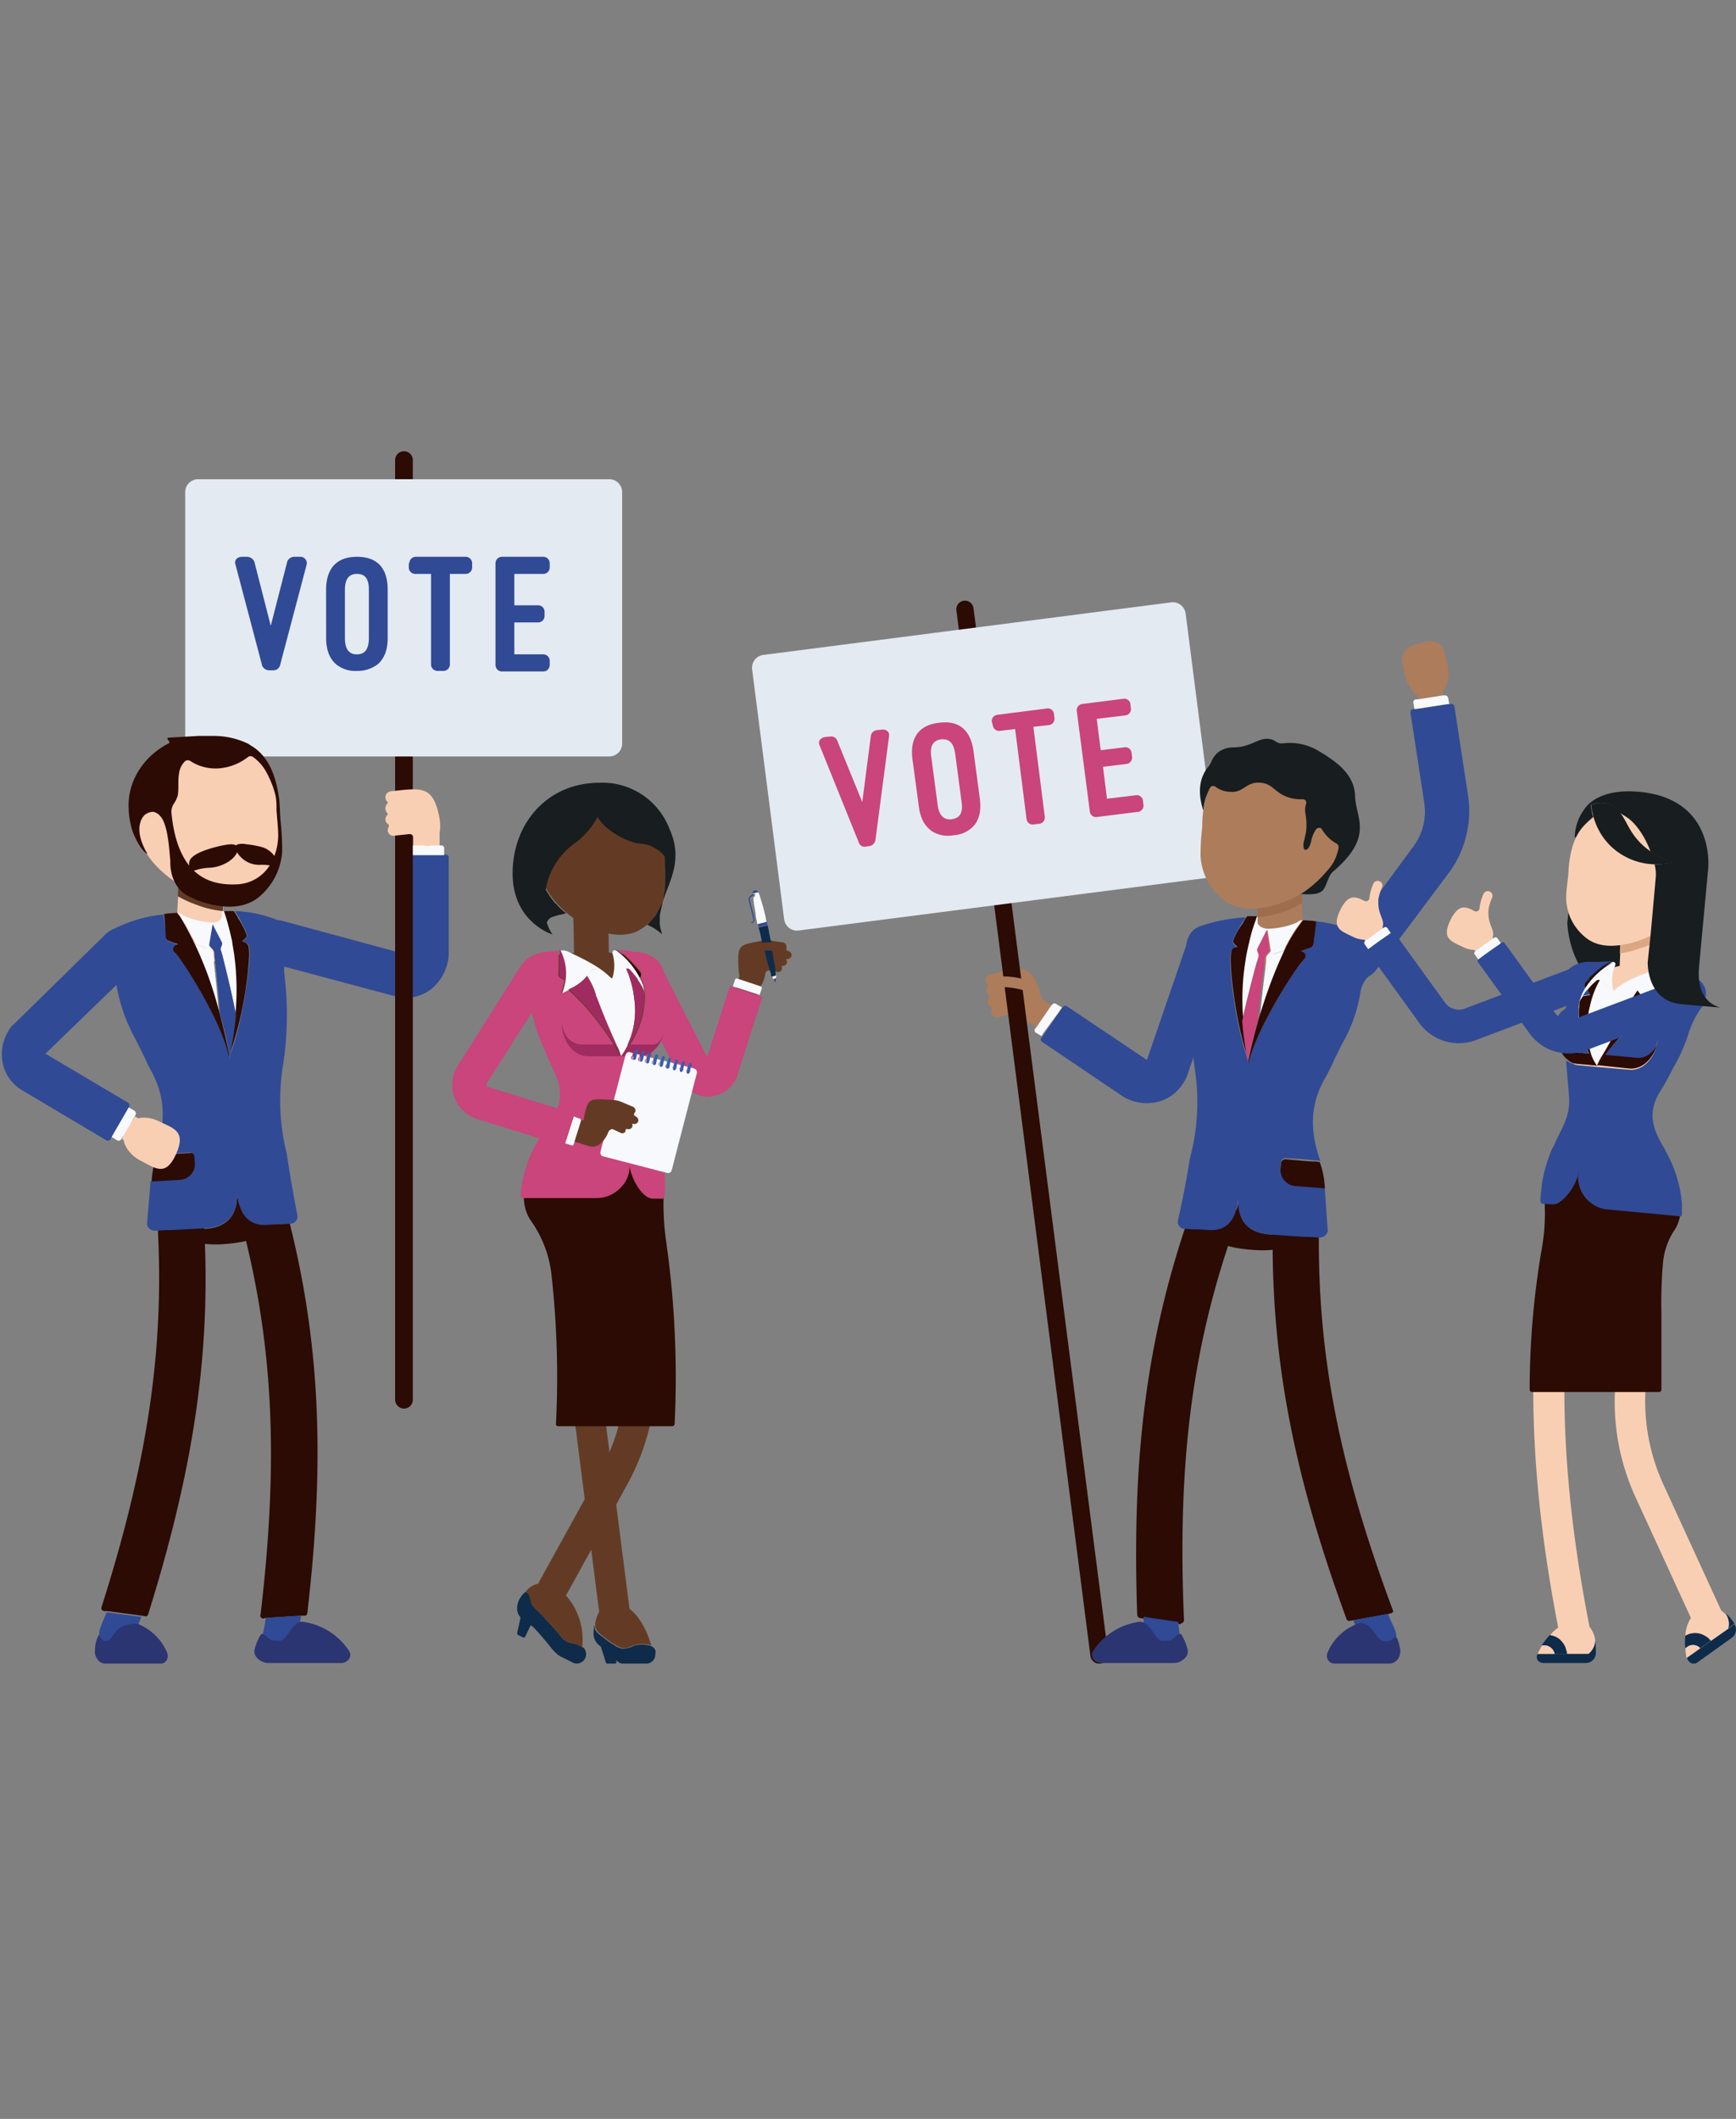 <svg xmlns="http://www.w3.org/2000/svg" viewBox="0 0 354 432">
  <rect x="0" y="0" width="354" height="432" fill="#808080" stroke="none"/>
  <defs>
    <style>
      .cls-1 {
        fill: rgba(255,255,255,0);
      }

      .cls-2 {
        fill: #2b0b04;
      }

      .cls-3 {
        fill: #304a95;
      }

      .cls-4 {
        fill: #f9cfb3;
      }

      .cls-5 {
        fill: #633b25;
      }

      .cls-6 {
        fill: #f7f9fd;
      }

      .cls-7 {
        fill: #2b3572;
      }

      .cls-8 {
        fill: #e4eaf2;
      }

      .cls-9 {
        fill: #c9457b;
      }

      .cls-10 {
        fill: #2a336e;
      }

      .cls-11 {
        fill: #0e2b4a;
      }

      .cls-12 {
        fill: #181d1f;
      }

      .cls-13 {
        fill: #a02b61;
      }

      .cls-14 {
        fill: #365eb3;
      }

      .cls-15 {
        fill: #ad7c5b;
      }

      .cls-16 {
        fill: #9e6d4c;
      }

      .cls-17 {
        fill: #dba783;
      }
    </style>
  </defs>
  <g id="Group_40362" data-name="Group 40362" transform="translate(-9171 -3440)">
    <rect id="Rectangle_1235" data-name="Rectangle 1235" class="cls-1" width="354" height="432" transform="translate(9171 3440)"/>
    <g id="Group_40361" data-name="Group 40361" transform="translate(9171.32 3532)">
      <g id="Group_39024" data-name="Group 39024" transform="translate(0.049)">
        <g id="Group_38946" data-name="Group 38946">
          <g id="Group_38909" data-name="Group 38909" transform="translate(19.848 149.816)">
            <g id="Group_38907" data-name="Group 38907" transform="translate(0.45)">
              <path id="Path_132623" data-name="Path 132623" class="cls-2" d="M18.082,215.456a.882.882,0,0,1-.465-.233.7.7,0,0,1-.116-.465C27.387,183.7,30.644,159.973,28.783,133.8a4.458,4.458,0,0,1,1.163-3.373A4.9,4.9,0,0,1,33.2,128.8h.931a4.6,4.6,0,0,1,4.071,4.3c1.977,26.986-1.279,51.412-11.166,83.05-.116.233-.349.465-.582.349l-.7-.116-7.1-.931Z" transform="translate(-17.5 -128.8)"/>
            </g>
            <g id="Group_38908" data-name="Group 38908" transform="translate(0 86.889)">
              <path id="Path_132624" data-name="Path 132624" class="cls-3" d="M24.077,208.851a3.684,3.684,0,0,1-3.838,2.443c-.233,0-.465-.116-.7-.116a3.382,3.382,0,0,1-2.21-4.42c.465-1.4.814-1.861,1.279-3.257l7.1.931C25.124,206.059,24.658,206.99,24.077,208.851Z" transform="translate(-17.113 -203.5)"/>
            </g>
          </g>
          <g id="Group_38912" data-name="Group 38912" transform="translate(48.283 149.809)">
            <g id="Group_38910" data-name="Group 38910">
              <path id="Path_132625" data-name="Path 132625" class="cls-2" d="M46.608,216.969a.464.464,0,0,1-.465-.233c-.116-.116-.233-.349-.116-.465,3.838-32.452,2.559-56.3-4.3-81.538a4.945,4.945,0,0,1,.465-3.606,4.727,4.727,0,0,1,2.908-2.21,2.561,2.561,0,0,1,.931-.116,4.763,4.763,0,0,1,4.885,3.49c7.1,26.171,8.491,50.714,4.653,83.632a.532.532,0,0,1-.582.465h-.7l-7.212.465Z" transform="translate(-41.559 -128.794)"/>
            </g>
            <g id="Group_38911" data-name="Group 38911" transform="translate(4.906 87.593)">
              <path id="Path_132626" data-name="Path 132626" class="cls-3" d="M52.783,208.985a3.474,3.474,0,0,1-3.257,3.024h-.7a3.462,3.462,0,0,1-3.024-3.955c.233-1.512.465-1.977.582-3.49L53.6,204.1C53.364,206.077,53.015,207.008,52.783,208.985Z" transform="translate(-45.777 -204.1)"/>
            </g>
          </g>
          <g id="Group_38915" data-name="Group 38915" transform="translate(35.415 78.974)">
            <g id="Group_38913" data-name="Group 38913" transform="translate(0 0)">
              <path id="Path_132627" data-name="Path 132627" class="cls-4" d="M36.2,94.188a4.714,4.714,0,0,0,3.606-4.3l.931-17.1a4.658,4.658,0,0,0-9.305-.465l-.931,17.1a4.673,4.673,0,0,0,4.42,4.885C35.27,94.3,35.735,94.188,36.2,94.188Z" transform="translate(-30.496 -67.896)"/>
            </g>
            <g id="Group_38914" data-name="Group 38914" transform="translate(0.47)">
              <path id="Path_132628" data-name="Path 132628" class="cls-5" d="M30.9,79.649l.349-7.328a4.658,4.658,0,0,1,9.305.465l-.465,9.887a19.77,19.77,0,0,1-5.351-1.279A22.848,22.848,0,0,1,30.9,79.649Z" transform="translate(-30.9 -67.896)"/>
            </g>
          </g>
          <g id="Group_38926" data-name="Group 38926" transform="translate(19.881 93.751)">
            <g id="Group_38916" data-name="Group 38916" transform="translate(14.84 57.112)">
              <path id="Path_132629" data-name="Path 132629" class="cls-2" d="M43.16,129.7c.233,3.955,1.861,7.1,6.048,6.863l1.977-.116c-1.977,2.443-5.583,3.722-11.166,4.071q-6.63.349-10.12-2.792l6.863-.349C41.881,137.028,43.393,133.655,43.16,129.7Z" transform="translate(-29.9 -129.7)"/>
            </g>
            <g id="Group_38917" data-name="Group 38917" transform="translate(10.653 49.318)">
              <path id="Path_132630" data-name="Path 132630" class="cls-2" d="M28.277,123.349h.233c.582,0,2.094-.116,5.816-.349a.9.9,0,0,1,.931.814l.116,1.4a3.161,3.161,0,0,1-3.024,3.373l-6.048.349a22.557,22.557,0,0,1,1.047-5.583h.931Z" transform="translate(-26.3 -123)"/>
            </g>
            <g id="Group_38918" data-name="Group 38918" transform="translate(16.003 0.465)">
              <path id="Path_132631" data-name="Path 132631" class="cls-6" d="M37.3,87.281v.233a.6.6,0,0,1-.233.465.354.354,0,0,1-.465,0l-1.977-.7c-.233-.349-.349-.814-.582-1.163a42.36,42.36,0,0,0-2.675-4.536A2.042,2.042,0,0,0,30.9,81a1.78,1.78,0,0,1,1.163.465,16.33,16.33,0,0,0,6.048,1.4Z" transform="translate(-30.9 -81)"/>
            </g>
            <g id="Group_38919" data-name="Group 38919" transform="translate(22.866 0)">
              <path id="Path_132632" data-name="Path 132632" class="cls-6" d="M40.871,86.067c0,.116.116.349.116.465h0l-.931.931a.888.888,0,0,1-.582.233c-.233,0-.349-.116-.465-.349l-.116-.116L36.8,83.043c1.279-.116,1.861-.582,2.094-1.163L39.01,80.6h.349l.349,1.047A27.4,27.4,0,0,1,40.871,86.067Z" transform="translate(-36.8 -80.6)"/>
            </g>
            <g id="Group_38920" data-name="Group 38920" transform="translate(24.756 5.7)">
              <path id="Path_132633" data-name="Path 132633" class="cls-6" d="M38.745,88.641c0-.116,0-.116-.116-.233h0v-.233c0-.116,0-.116-.116-.233h0a1.274,1.274,0,0,1,0-.931l.116-.233h0l.116-.582.116.116c.116.233.233.349.465.349a.64.64,0,0,0,.582-.233l.931-.931h0a27.169,27.169,0,0,1,.465,3.024,54.206,54.206,0,0,1,.233,12.213C40.373,95.271,39.21,90.618,38.745,88.641Z" transform="translate(-38.425 -85.5)"/>
            </g>
            <g id="Group_38921" data-name="Group 38921" transform="translate(19.493 6.746)">
              <path id="Path_132634" data-name="Path 132634" class="cls-6" d="M34.947,88.726c-.349-.814-.7-1.628-1.047-2.326l1.977.7c.116.116.349,0,.465,0a.6.6,0,0,0,.233-.465V86.4l.465.582h0l.233.233a1.321,1.321,0,0,1,.349.931h0v.465c.233,2.21.814,7.444,1.163,11.748A67.779,67.779,0,0,0,34.947,88.726Z" transform="translate(-33.9 -86.4)"/>
            </g>
            <g id="Group_38922" data-name="Group 38922">
              <path id="Path_132635" data-name="Path 132635" class="cls-3" d="M17.326,87.346A4.685,4.685,0,0,1,19.3,84.671,28.04,28.04,0,0,1,30.237,81.3l.116,1.047.465,3.722a.737.737,0,0,0,.582.7l1.861.7L32.8,87.7a.868.868,0,0,0-.233,1.4c.233.233.465.582.814.931,3.024,4.071,9.073,14.54,10.352,20.588v-.465c2.326-5.932,3.838-15.586,4.071-20.239a10.077,10.077,0,0,0-.116-2.094,1.02,1.02,0,0,0-.7-.814l-.582-.233.582-.582a.9.9,0,0,0,.233-.931,23.706,23.706,0,0,0-1.512-3.141,10.62,10.62,0,0,0-.931-1.512,24.784,24.784,0,0,1,9.305,2.094,4.767,4.767,0,0,1,2.326,2.443,4.257,4.257,0,0,1-.116,3.373l-.349.7a6.024,6.024,0,0,0-1.047,4.42,67.409,67.409,0,0,1-.233,18.029,44.5,44.5,0,0,0,.7,18.378s.7,5,2.21,12.795a1.518,1.518,0,0,1-1.4,1.512l-2.094.116h-.814l-1.977.116c-4.187.233-5.816-2.908-6.048-6.863.233,3.955-1.4,7.328-6.63,7.561l-6.863.349h-.814l-2.094.116a1.67,1.67,0,0,1-1.977-1.279l.7-8.258h0v-.465l6.048-.349a3.23,3.23,0,0,0,3.024-3.373l-.116-1.4a.9.9,0,0,0-.931-.814c-3.838.233-5.351.349-5.816.349H28.492c1.977-5.583,2.443-10.817-.582-16.633-.814-1.4-1.4-2.908-2.094-4.187-.465-1.047-1.047-2.094-1.512-3.024A34.489,34.489,0,0,1,20.7,95.954a6.612,6.612,0,0,0-2.326-4.187A10.487,10.487,0,0,1,17.326,90.6,7.665,7.665,0,0,1,17.326,87.346Z" transform="translate(-17.142 -80.6)"/>
            </g>
            <g id="Group_38923" data-name="Group 38923" transform="translate(13.212 0.349)">
              <path id="Path_132636" data-name="Path 132636" class="cls-2" d="M34.2,86.134c.233.349.349.814.582,1.163.349.814.7,1.512,1.047,2.326a80.971,80.971,0,0,1,3.955,11.632h0c1.279,4.885,1.977,8.491,1.977,8.491v.233h0v.465C40.6,104.4,34.432,93.927,31.408,89.856a6.648,6.648,0,0,0-.814-.931.981.981,0,0,1-.233-.814,1.161,1.161,0,0,1,.465-.582l.465-.233-1.861-.7c-.349-.116-.465-.349-.582-.7l-.233-3.722L28.5,81.133c.349,0,.7-.116,1.047-.116l1.628-.116a2.042,2.042,0,0,0,.465.582C32.571,82.994,33.385,84.506,34.2,86.134Z" transform="translate(-28.5 -80.9)"/>
            </g>
            <g id="Group_38924" data-name="Group 38924" transform="translate(25.425 0)">
              <path id="Path_132637" data-name="Path 132637" class="cls-2" d="M43.536,85.253a.729.729,0,0,1-.233.931l-.582.582L43.3,87a1.23,1.23,0,0,1,.7.814,10.077,10.077,0,0,1,.116,2.094,74.294,74.294,0,0,1-4.071,20.239h0a57.623,57.623,0,0,0,1.279-8.375,54.1,54.1,0,0,0-.233-12.213c-.116-.931-.349-1.977-.465-3.024,0-.116-.116-.349-.116-.465-.349-1.512-.7-2.908-1.163-4.42L39,80.6h1.977a10.619,10.619,0,0,1,.931,1.512A16.367,16.367,0,0,1,43.536,85.253Z" transform="translate(-39 -80.6)"/>
            </g>
            <g id="Group_38925" data-name="Group 38925" transform="translate(22.401 2.675)">
              <path id="Path_132638" data-name="Path 132638" class="cls-3" d="M39.075,86.738l-.116.582h0l-.116.233a1.274,1.274,0,0,0,0,.931h0c0,.116,0,.116.116.233v.233h0c0,.116,0,.116.116.233.465,1.977,1.745,6.63,2.792,12.33a79.633,79.633,0,0,1-1.279,8.375v-.233a81.645,81.645,0,0,0-1.977-8.491h0c-.349-4.42-.814-9.654-1.163-11.748v-.465h0a1.321,1.321,0,0,0-.349-.931l-.233-.233h0L36.4,87.2l.7-4.3Z" transform="translate(-36.4 -82.9)"/>
            </g>
          </g>
          <g id="Group_38931" data-name="Group 38931" transform="translate(0 97.152)">
            <g id="Group_38927" data-name="Group 38927" transform="translate(24.735 38.714)">
              <path id="Path_132639" data-name="Path 132639" class="cls-4" d="M32.115,124.243c-2.094,4.653-4.187,2.908-7.1,1.4-2.908-1.4-4.42-4.42-3.373-6.63s4.187-2.908,7.1-1.4C31.65,119.009,34.209,119.59,32.115,124.243Z" transform="translate(-21.315 -116.807)"/>
            </g>
            <g id="Group_38928" data-name="Group 38928" transform="translate(24.486 38.473)">
              <path id="Path_132640" data-name="Path 132640" class="cls-4" d="M26.916,118.461A2.633,2.633,0,1,1,24.241,123L21.1,121.136l2.675-4.536Z" transform="translate(-21.1 -116.6)"/>
            </g>
            <g id="Group_38929" data-name="Group 38929">
              <path id="Path_132641" data-name="Path 132641" class="cls-3" d="M.108,110.249a9,9,0,0,1,1.163-5.467,5.15,5.15,0,0,1,1.4-1.745L21.278,84.776a4.425,4.425,0,0,1,6.281.116,4.567,4.567,0,0,1,.7,5.351,6.453,6.453,0,0,1-.7.931L8.948,109.2l16.866,10a.667.667,0,0,1,.233.814l-.116.233-.465.814L22.79,125.6l-.465.814-.116.233a.667.667,0,0,1-.814.233L4.179,116.646A8.38,8.38,0,0,1,.108,110.249Z" transform="translate(-0.049 -83.524)"/>
            </g>
            <g id="Group_38930" data-name="Group 38930" transform="translate(22.392 36.612)">
              <path id="Path_132642" data-name="Path 132642" class="cls-6" d="M22.324,115.814,22.79,115l1.163.7a.667.667,0,0,1,.233.814l-.116.233-2.675,4.536-.116.233a.667.667,0,0,1-.814.233l-1.163-.7.465-.814Z" transform="translate(-19.3 -115)"/>
            </g>
          </g>
          <g id="Group_38932" data-name="Group 38932" transform="translate(51.498 238.637)">
            <path id="Path_132643" data-name="Path 132643" class="cls-7" d="M45.576,207.882a.438.438,0,0,1,.7-.116,3.084,3.084,0,0,1,.7.582c.814.7,1.047.7,2.559.7,1.279,0,1.977-2.675,3.606-3.606a1.615,1.615,0,0,1,1.279-.233,13.424,13.424,0,0,1,9.305,6.048,1.43,1.43,0,0,1-.116,1.512,1.988,1.988,0,0,1-1.512.814H47.2a3.178,3.178,0,0,1-2.21-.931,1.89,1.89,0,0,1-.582-1.977A11,11,0,0,1,45.576,207.882Z" transform="translate(-44.323 -205.161)"/>
          </g>
          <g id="Group_38933" data-name="Group 38933" transform="translate(18.977 239.031)">
            <path id="Path_132644" data-name="Path 132644" class="cls-7" d="M17.1,207.943l.116-.116a.114.114,0,0,1,.116.116,1.234,1.234,0,0,0,1.4,1.047c1.628,0,1.047-3.49,6.281-3.49a10.993,10.993,0,0,1,6.048,5.816,1.725,1.725,0,0,1,0,1.512,1.4,1.4,0,0,1-1.163.814H18.5a1.856,1.856,0,0,1-1.628-.931,2.432,2.432,0,0,1-.465-1.977A5.845,5.845,0,0,1,17.1,207.943Z" transform="translate(-16.364 -205.5)"/>
          </g>
          <g id="Group_38934" data-name="Group 38934" transform="translate(83.924 74.094)">
            <path id="Path_132645" data-name="Path 132645" class="cls-4" d="M72.2,66.375a2.675,2.675,0,0,1,5.351,0V70.1H72.2V66.375Z" transform="translate(-72.2 -63.7)"/>
          </g>
          <g id="Group_38937" data-name="Group 38937" transform="translate(51.572 80.375)">
            <g id="Group_38935" data-name="Group 38935" transform="translate(0 1.861)">
              <path id="Path_132646" data-name="Path 132646" class="cls-3" d="M80.344,98.151A8.587,8.587,0,0,1,75.11,99.9a7.3,7.3,0,0,1-2.21-.349L47.659,92.8a4.488,4.488,0,0,1-3.141-5.467,4.367,4.367,0,0,1,4.3-3.257,3.957,3.957,0,0,1,1.163.116l24.892,6.746V71.282a.549.549,0,0,1,.582-.582h7.91a.549.549,0,0,1,.582.582v19.89A9.812,9.812,0,0,1,80.344,98.151Z" transform="translate(-44.387 -70.7)"/>
            </g>
            <g id="Group_38936" data-name="Group 38936" transform="translate(31.421)">
              <path id="Path_132647" data-name="Path 132647" class="cls-6" d="M72.331,71.077H71.4v-1.4a.549.549,0,0,1,.582-.582H78.03a.549.549,0,0,1,.582.582v1.4H72.331Z" transform="translate(-71.4 -69.1)"/>
            </g>
          </g>
          <g id="Group_38938" data-name="Group 38938" transform="translate(80.202)">
            <path id="Path_132648" data-name="Path 132648" class="cls-2" d="M70.861,195.18a1.789,1.789,0,0,0,1.745-1.745V1.745A1.789,1.789,0,0,0,70.861,0,1.815,1.815,0,0,0,69,1.745V193.319A1.837,1.837,0,0,0,70.861,195.18Z" transform="translate(-69)"/>
          </g>
          <g id="Group_38939" data-name="Group 38939" transform="translate(37.397 5.7)">
            <path id="Path_132649" data-name="Path 132649" class="cls-8" d="M34.875,4.9h83.748A2.632,2.632,0,0,1,121.3,7.575V58.755a2.632,2.632,0,0,1-2.675,2.675H34.875A2.632,2.632,0,0,1,32.2,58.755V7.575A2.632,2.632,0,0,1,34.875,4.9Z" transform="translate(-32.2 -4.9)"/>
          </g>
          <g id="Group_38940" data-name="Group 38940" transform="translate(47.582 21.519)">
            <path id="Path_132650" data-name="Path 132650" class="cls-3" d="M48.219,32.574l3.373-13.144a1.571,1.571,0,0,1,1.4-.931h1.163a1.315,1.315,0,0,1,1.4,1.512l-5.467,20.7a1.4,1.4,0,0,1-1.4.931H47.87a1.571,1.571,0,0,1-1.4-.931l-5.467-20.7c-.233-.814.349-1.512,1.4-1.512H43.45a1.724,1.724,0,0,1,1.4.931Z" transform="translate(-40.956 -18.5)"/>
            <path id="Path_132651" data-name="Path 132651" class="cls-3" d="M56.9,25.246c0-4.3,2.094-6.746,6.281-6.746s6.281,2.326,6.281,6.746v9.771c0,2.675-.814,4.3-1.977,5.351a6.8,6.8,0,0,1-4.3,1.4,6.178,6.178,0,0,1-4.3-1.4c-1.163-1.047-1.977-2.675-1.977-5.351Zm3.838,9.771c0,2.326.814,3.373,2.443,3.373s2.443-1.047,2.443-3.373V25.246c0-2.326-.814-3.257-2.443-3.257s-2.443,1.047-2.443,3.257v9.771Z" transform="translate(-38.355 -18.5)"/>
            <path id="Path_132652" data-name="Path 132652" class="cls-3" d="M71.516,19.779a1.32,1.32,0,0,1,1.4-1.279h10a1.32,1.32,0,0,1,1.4,1.279v.931a1.32,1.32,0,0,1-1.4,1.279H79.775V40.484a1.32,1.32,0,0,1-1.4,1.279H77.332a1.32,1.32,0,0,1-1.4-1.279V21.99H72.8a1.32,1.32,0,0,1-1.4-1.279v-.931Z" transform="translate(-35.989 -18.5)"/>
            <path id="Path_132653" data-name="Path 132653" class="cls-3" d="M96.254,18.5a1.32,1.32,0,0,1,1.4,1.279v.931a1.32,1.32,0,0,1-1.4,1.279H90.438v6.4h4.769a1.32,1.32,0,0,1,1.4,1.279V30.6a1.32,1.32,0,0,1-1.4,1.279H90.438V38.39h5.816a1.32,1.32,0,0,1,1.4,1.279V40.6a1.32,1.32,0,0,1-1.4,1.279H88A1.32,1.32,0,0,1,86.6,40.6V19.779A1.32,1.32,0,0,1,88,18.5Z" transform="translate(-33.509 -18.5)"/>
          </g>
          <g id="Group_38941" data-name="Group 38941" transform="translate(78.224 68.932)">
            <path id="Path_132654" data-name="Path 132654" class="cls-4" d="M68.463,59.655A1.246,1.246,0,0,0,67.3,60.818a1.321,1.321,0,0,0,.349.931c.116,0,.116.116.116.233s0,.116-.116.233a1.415,1.415,0,0,0,0,1.861c.116,0,.116.116.116.233s0,.116-.116.233a1.257,1.257,0,0,0-.349.814,1.222,1.222,0,0,0,.582,1.047c.116,0,.116.116.116.233v.233a1.653,1.653,0,0,0-.233.7,1.166,1.166,0,0,0,1.163,1.163l3.257-.349a.7.7,0,0,1,.7.349c.931,1.4,2.094,2.21,3.257,2.094,1.861-.233,2.792-2.908,2.094-6.165C76.954,58.492,74.628,58.957,68.463,59.655Z" transform="translate(-67.3 -59.262)"/>
          </g>
          <g id="Group_38945" data-name="Group 38945" transform="translate(25.858 58.042)">
            <g id="Group_38942" data-name="Group 38942" transform="translate(0.698 0.769)">
              <path id="Path_132655" data-name="Path 132655" class="cls-4" d="M22.9,64.564c-.465-7.212,5.816-13.493,13.958-13.958a12.563,12.563,0,0,1,3.606.233,14.568,14.568,0,0,1,9.073,5.118,11.588,11.588,0,0,1,2.326,4.42c.7,1.977.582,4.071.814,6.281a50.729,50.729,0,0,1,.349,5.932,12.717,12.717,0,0,1-4.885,9.073c-3.373,2.443-8.026,1.745-11.632.349a23.014,23.014,0,0,1-9.305-6.4A18.929,18.929,0,0,1,22.9,65.03C22.9,64.913,22.9,64.8,22.9,64.564Z" transform="translate(-22.879 -50.561)"/>
            </g>
            <g id="Group_38943" data-name="Group 38943">
              <path id="Path_132656" data-name="Path 132656" class="cls-2" d="M22.3,64.789v.349a17.612,17.612,0,0,0,.814,4.3h0c1.628,4.071,3.024,4.536,3.024,4.536s-1.977-3.024-1.628-5.7c.349-2.21,1.512-2.792,2.675-2.908h0c.116,0,1.512.116,2.326,2.21s1.047,5.118,1.279,7.91c0,0-.349,4.769,3.49,6.979h0c.349.116.582.349.931.465h0c.349.116.7.349,1.047.465,3.838,1.4,8.607,2.21,12.213-.349A13.152,13.152,0,0,0,53.593,73.4a58.948,58.948,0,0,0-.349-6.4c-.116-1.4-.116-2.675-.233-3.955-.582-4.536-1.861-8.258-4.885-10.585-.465-.349-.931-.582-1.4-.931h0A16.111,16.111,0,0,0,39.867,49.9H36.494l-6.048.349c-.116,0-.116,0-.233.116V50.6a1.606,1.606,0,0,1,.349.465c0,.116.116.116,0,.233a.114.114,0,0,1-.116.116C25.444,53.971,21.954,59.089,22.3,64.789Zm8.724.931a2.958,2.958,0,0,1,.465-1.977A5.893,5.893,0,0,0,32.307,62c.233-1.4,0-2.908.233-4.3A4.326,4.326,0,0,1,33.7,55.134a.9.9,0,0,1,1.163-.116,9.419,9.419,0,0,0,5.467,1.512A10.938,10.938,0,0,0,46.614,54.2a.868.868,0,0,1,1.047,0A8.944,8.944,0,0,1,49.754,56.3a12.116,12.116,0,0,1,1.163,2.094,16.855,16.855,0,0,1,1.4,4.071,17.178,17.178,0,0,1,.116,2.443c.116,1.861.349,3.722.349,5.467a12.083,12.083,0,0,1-.814,4.071,9.273,9.273,0,0,1-.931,1.861,8.253,8.253,0,0,1-6.4,3.838c-3.955.233-6.863-.7-9.073-2.792a10.488,10.488,0,0,1-1.047-1.163C32.656,73.745,31.492,70.372,31.027,65.719Z" transform="translate(-22.279 -49.9)"/>
            </g>
            <g id="Group_38944" data-name="Group 38944" transform="translate(12.337 21.996)">
              <path id="Path_132657" data-name="Path 132657" class="cls-2" d="M36.275,70.078a28.55,28.55,0,0,1,3.373-.931c.7-.116,2.21-.465,2.792,0,.465-.465,1.745-.349,2.21-.233a18.282,18.282,0,0,1,2.675.465,4.706,4.706,0,0,1,2.908,1.861,1.681,1.681,0,0,1,.233.814v1.163c0,.116-.116.116-.116.233h-.233c-.116-.116-.349-.116-.7-.233a10.077,10.077,0,0,0-2.094-.116,5.264,5.264,0,0,1-4.653-2.559c-.814,1.861-3.49,3.024-5.467,3.141a10.762,10.762,0,0,0-3.257.582c-.116,0-.233.116-.349.116s-.233.116-.349,0a.25.25,0,0,1-.233-.233,2.918,2.918,0,0,1-.116-1.163h0C32.67,71.474,35,70.543,36.275,70.078Z" transform="translate(-32.886 -68.811)"/>
            </g>
          </g>
        </g>
        <g id="Group_39023" data-name="Group 39023" transform="translate(91.847 67.58)">
          <g id="Group_38947" data-name="Group 38947" transform="translate(36.958 35.261)">
            <path id="Path_132658" data-name="Path 132658" class="cls-5" d="M124.528,115.616a5.442,5.442,0,0,0,1.977.233,4.88,4.88,0,0,0,4.3-3.373l6.863-21.053a2.318,2.318,0,0,0-4.42-1.4l-6.863,21.053c0,.116-.116.233-.349.233-.116,0-.233-.116-.349-.233L115.223,90.724a2.341,2.341,0,1,0-4.187,2.094L121.5,113.173A6.056,6.056,0,0,0,124.528,115.616Z" transform="translate(-110.785 -88.414)"/>
          </g>
          <g id="Group_38949" data-name="Group 38949" transform="translate(35.915 35.324)">
            <g id="Group_38948" data-name="Group 38948">
              <path id="Path_132659" data-name="Path 132659" class="cls-9" d="M126.651,117.119a5.142,5.142,0,0,1-2.326-.233,6.135,6.135,0,0,1-3.606-3.024L110.251,93.507a3.474,3.474,0,0,1,1.512-4.653,3.539,3.539,0,0,1,2.675-.233,2.977,2.977,0,0,1,1.977,1.745l9.538,18.727L130.49,94.9c.116-.233.233-.349.465-.233.116,0,.116,0,.233.116,3.606,1.163,1.861.582,5.467,1.745.116,0,.116,0,.233.116.233.116.349.233.233.465L132,113.164A6.447,6.447,0,0,1,126.651,117.119Z" transform="translate(-109.889 -88.469)"/>
            </g>
          </g>
          <g id="Group_38960" data-name="Group 38960" transform="translate(58.324 21.938)">
            <g id="Group_38950" data-name="Group 38950" transform="translate(0 10.194)">
              <path id="Path_132660" data-name="Path 132660" class="cls-5" d="M133.976,85.812a5.635,5.635,0,0,1,1.977,0l2.326.349a.885.885,0,0,1,.7.931v.582c.116.116.233.233.349.233h0a.884.884,0,0,1,.7.931.871.871,0,0,1-.814.7h-.116c-.116,0-.116,0-.116.116v.116a.7.7,0,0,1,.116.465.884.884,0,0,1-.931.7c-.116,0-.116,0-.116.116v.233c0,.116.116.233,0,.349a.875.875,0,0,1-.814.582l-1.628-.349a1.049,1.049,0,0,0-.582.116c-.233.116-.233.349-.349.465-.233,1.977-1.279,3.49-2.443,3.606-1.512.233-2.908-1.861-3.024-4.536C128.975,86.394,129.324,86.743,133.976,85.812Z" transform="translate(-129.154 -85.725)"/>
            </g>
            <g id="Group_38958" data-name="Group 38958" transform="translate(2.103)">
              <g id="Group_38951" data-name="Group 38951" transform="translate(5.162 17.842)">
                <path id="Path_132661" data-name="Path 132661" class="cls-10" d="M135.749,93.114h0c-.116.116-.116.116-.116,0l-.233-.7.349-.116Z" transform="translate(-135.4 -92.3)"/>
              </g>
              <g id="Group_38952" data-name="Group 38952" transform="translate(2.021 7.141)">
                <path id="Path_132662" data-name="Path 132662" class="cls-11" d="M134.91,84.845c.116.582.233,1.047.349,1.628a7.853,7.853,0,0,1,.233,1.628c.116.465.116,1.047.233,1.512s.116.931.233,1.279a17.37,17.37,0,0,1,.233,1.977v.465l-.814.233c0-.116-.116-.233-.116-.465-.116-.465-.349-1.163-.582-1.977-.116-.349-.233-.814-.349-1.279l-.349-1.4a7.526,7.526,0,0,0-.465-1.512c-.116-.582-.233-1.047-.349-1.628a9.692,9.692,0,0,0-.465-1.745l1.861-.465Q134.736,83.8,134.91,84.845Z" transform="translate(-132.7 -83.1)"/>
              </g>
              <g id="Group_38953" data-name="Group 38953" transform="translate(1.905 6.327)">
                <path id="Path_132663" data-name="Path 132663" class="cls-3" d="M134.577,83.1l-1.861.465c0-.233-.116-.465-.116-.7l1.861-.465A1.475,1.475,0,0,0,134.577,83.1Z" transform="translate(-132.6 -82.4)"/>
              </g>
              <g id="Group_38954" data-name="Group 38954" transform="translate(0.858)">
                <path id="Path_132664" data-name="Path 132664" class="cls-3" d="M131.7,77.472c0-.233.116-.465.349-.465a.559.559,0,0,1,.7.233l.116.116-1.047.233Z" transform="translate(-131.7 -76.961)"/>
              </g>
              <g id="Group_38955" data-name="Group 38955" transform="translate(0 0.744)">
                <path id="Path_132665" data-name="Path 132665" class="cls-3" d="M131.7,83.3a.25.25,0,0,0,.233-.233V82.6L131.006,79a.938.938,0,0,1,.349-1.047l.349-.233.116-.116h.233v.233l-.349.233-.233.116a.559.559,0,0,0-.233.7l.931,3.606v.582a.908.908,0,0,1-.465.465c-.116,0-.233,0-.233-.116A.406.406,0,0,0,131.7,83.3Z" transform="translate(-130.962 -77.6)"/>
              </g>
              <g id="Group_38956" data-name="Group 38956" transform="translate(0.974 0.395)">
                <path id="Path_132666" data-name="Path 132666" class="cls-6" d="M132.149,77.649c0-.116-.116-.116-.233,0l-.116.116v-.233l1.047-.233a1.966,1.966,0,0,0,.233.582c.116.465.349,1.163.582,1.977.116.349.233.814.349,1.279s.233.931.349,1.512c0,.233.116.465.116.7l-1.861.465c0-.233-.116-.465-.116-.7a6.807,6.807,0,0,1-.233-1.512c-.116-.465-.116-.931-.233-1.279a17.363,17.363,0,0,1-.233-1.977l.349-.233Z" transform="translate(-131.8 -77.3)"/>
              </g>
              <g id="Group_38957" data-name="Group 38957" transform="translate(4.813 17.377)">
                <path id="Path_132667" data-name="Path 132667" class="cls-6" d="M135.8,92.482h0l-.349.116h0a.25.25,0,0,1-.233-.233.36.36,0,0,0-.116-.233l.814-.233v.233C135.914,92.249,135.8,92.365,135.8,92.482Z" transform="translate(-135.1 -91.9)"/>
              </g>
            </g>
            <g id="Group_38959" data-name="Group 38959" transform="translate(0.519 10.63)">
              <path id="Path_132668" data-name="Path 132668" class="cls-5" d="M137.044,87.728a.64.64,0,0,0,.349-.582.987.987,0,0,0-.814-.931l-1.163-.116a6.441,6.441,0,0,0-2.094.233l-1.4.465a3,3,0,0,0-2.094,2.559l-.233,1.977c0,.465.233.931.7.931s.931-.233.931-.7l.233-1.977a1.6,1.6,0,0,1,.931-1.163l1.4-.465a5.838,5.838,0,0,1,1.4-.233l1.163.116A.652.652,0,0,0,137.044,87.728Z" transform="translate(-129.6 -86.1)"/>
            </g>
          </g>
          <g id="Group_38966" data-name="Group 38966" transform="translate(13.216 82.236)">
            <g id="Group_38961" data-name="Group 38961" transform="translate(2.491)">
              <path id="Path_132669" data-name="Path 132669" class="cls-5" d="M116.11,129.149a3.04,3.04,0,0,1,1.628,2.675l.582,34.43a46.817,46.817,0,0,1-5.816,23.38L98.313,215.34a3.073,3.073,0,0,1-5.351-3.024l14.191-25.706a41.108,41.108,0,0,0,5-20.239l-.582-34.43A3.031,3.031,0,0,1,114.6,128.8,3.581,3.581,0,0,1,116.11,129.149Z" transform="translate(-92.515 -128.8)"/>
            </g>
            <g id="Group_38965" data-name="Group 38965" transform="translate(0 81.028)">
              <g id="Group_38962" data-name="Group 38962" transform="translate(0.031 6.791)">
                <path id="Path_132670" data-name="Path 132670" class="cls-11" d="M92.028,208.371c-.116.116-.233.233-.465.116l-.931-.465c-.233-.116-.233-.233-.233-.465.116-.465.349-1.512.7-3.257a14.4,14.4,0,0,0,2.094,1.628Z" transform="translate(-90.4 -204.3)"/>
              </g>
              <g id="Group_38963" data-name="Group 38963" transform="translate(0 1.673)">
                <path id="Path_132671" data-name="Path 132671" class="cls-11" d="M92.149,199.9h0c1.279.7.7,2.21,1.512,3.024a10.969,10.969,0,0,0,1.163,1.163,63.735,63.735,0,0,1,4.653,5.118,2.993,2.993,0,0,0,1.977,1.163,6.668,6.668,0,0,1,1.628.465,2.543,2.543,0,0,0,.582.349.955.955,0,0,1,.582.582,1.909,1.909,0,0,1-2.326,2.675l-2.559-1.28c-1.4-.7-2.443-2.443-3.49-3.606-.7-.814-1.279-1.512-1.977-2.21a3.084,3.084,0,0,0-.7-.582,9.241,9.241,0,0,1-2.094-1.628,2.629,2.629,0,0,1-.7-1.512,4.2,4.2,0,0,1,.349-1.977A5.15,5.15,0,0,1,92.149,199.9Z" transform="translate(-90.373 -199.9)"/>
              </g>
              <g id="Group_38964" data-name="Group 38964" transform="translate(1.776)">
                <path id="Path_132672" data-name="Path 132672" class="cls-5" d="M101.205,210.6a2.993,2.993,0,0,1-1.977-1.163,63.734,63.734,0,0,0-4.653-5.118,10.968,10.968,0,0,0-1.163-1.163c-.814-.931-.349-2.326-1.512-3.024a4,4,0,0,1,3.955-1.628,5.407,5.407,0,0,1,2.675,1.047,11.048,11.048,0,0,1,3.606,4.42,13.523,13.523,0,0,1,1.279,7.444h0a2.544,2.544,0,0,1-.582-.349A6.668,6.668,0,0,0,101.205,210.6Z" transform="translate(-91.9 -198.462)"/>
              </g>
            </g>
          </g>
          <g id="Group_38972" data-name="Group 38972" transform="translate(19.268 82.09)">
            <g id="Group_38967" data-name="Group 38967">
              <path id="Path_132673" data-name="Path 132673" class="cls-5" d="M98.279,128.7a3.056,3.056,0,0,1,3.489,2.675l11.05,86.423a3.109,3.109,0,1,1-6.165.814L95.6,132.194A3.138,3.138,0,0,1,98.279,128.7Z" transform="translate(-95.576 -128.675)"/>
            </g>
            <g id="Group_38971" data-name="Group 38971" transform="translate(9.551 85.173)">
              <g id="Group_38968" data-name="Group 38968" transform="translate(1.411 8.607)">
                <path id="Path_132674" data-name="Path 132674" class="cls-11" d="M105.582,209.533h0c-.233-.116-.349-.116-.582-.233.582,1.861.931,2.908,1.047,3.373a.371.371,0,0,0,.349.349h1.512a.308.308,0,0,0,.349-.349v-.7A5.368,5.368,0,0,0,105.582,209.533Z" transform="translate(-105 -209.3)"/>
              </g>
              <g id="Group_38969" data-name="Group 38969" transform="translate(0 4.42)">
                <path id="Path_132675" data-name="Path 132675" class="cls-11" d="M115.666,210.12c-.116,0-.116-.116-.233-.116a5.947,5.947,0,0,0-3.49,0,4.811,4.811,0,0,1-2.21.582,3.451,3.451,0,0,1-1.279-.465c-.116,0-.233-.116-.349-.233a10.225,10.225,0,0,1-1.163-.7c-.465-.349-1.047-.814-1.512-1.163s-1.279-.931-1.4-1.628v-.116a5.037,5.037,0,0,0-.116-.582c0,.233-.116,1.163-.116,1.512A3.09,3.09,0,0,0,105.082,210a.882.882,0,0,0,.465.233h0a5.11,5.11,0,0,1,2.675,2.326c.116.116.116.233.233.349a1.658,1.658,0,0,0,1.4.7h4.769a1.815,1.815,0,0,0,1.745-1.861A1.3,1.3,0,0,0,115.666,210.12Z" transform="translate(-103.787 -205.7)"/>
              </g>
              <g id="Group_38970" data-name="Group 38970" transform="translate(0.335)">
                <path id="Path_132676" data-name="Path 132676" class="cls-5" d="M105.5,208.53c.465.349,1.047.814,1.512,1.163a10.233,10.233,0,0,0,1.163.7c.116.116.233.116.349.233a3.451,3.451,0,0,0,1.279.465c.814.116,1.4-.349,2.21-.582a5.947,5.947,0,0,1,3.49,0v-.116c0-.116,0-.233-.116-.233-.931-3.257-3.49-8.258-7.561-8.258-2.792,0-3.955,3.49-3.722,4.885v.116A3.868,3.868,0,0,0,105.5,208.53Z" transform="translate(-104.075 -201.9)"/>
              </g>
            </g>
          </g>
          <g id="Group_38973" data-name="Group 38973" transform="translate(14.942 34.486)">
            <path id="Path_132677" data-name="Path 132677" class="cls-5" d="M96.909,106.652q-.7-1.57-1.4-3.49a20.717,20.717,0,0,1-1.279-6.4,3.2,3.2,0,0,0-1.4-2.559,2.245,2.245,0,0,1-.582-3.141,5.3,5.3,0,0,1,4.071-2.443c9.771-1.279,10.7-1.047,18.262,0a5.3,5.3,0,0,1,4.071,2.443,2.245,2.245,0,0,1-.582,3.141,3.842,3.842,0,0,0-1.512,3.722,15.5,15.5,0,0,1,.349,3.257,20.338,20.338,0,0,1-.582,6.514l-1.163,6.863a13.4,13.4,0,0,0,.582,6.746l1.4,3.955a23.675,23.675,0,0,1,1.745,9.538c0,8.956-5.816,11.166-15.354,11.166,0,0-12.911.582-10.817-11.166a32.594,32.594,0,0,1,2.326-7.212,16.459,16.459,0,0,1,2.094-3.373,1.606,1.606,0,0,0-.349.465c2.908-3.722,4.769-7.561,2.443-12.679C99.351,112.119,96.909,106.652,96.909,106.652Z" transform="translate(-91.857 -87.748)"/>
          </g>
          <g id="Group_38974" data-name="Group 38974" transform="translate(24.646 20.123)">
            <path id="Path_132678" data-name="Path 132678" class="cls-5" d="M104.5,95.523a3.544,3.544,0,0,0,3.024-3.606L107.3,78.89a3.548,3.548,0,1,0-7.1.116l.233,13.027a3.526,3.526,0,0,0,3.606,3.49A.354.354,0,0,0,104.5,95.523Z" transform="translate(-100.2 -75.4)"/>
          </g>
          <g id="Group_38975" data-name="Group 38975" transform="translate(24.646 20.239)">
            <path id="Path_132679" data-name="Path 132679" class="cls-5" d="M100.316,85.038l-.116-5.932a3.548,3.548,0,0,1,7.1-.116l.116,8.607a30.3,30.3,0,0,1-3.838-.931C102.526,86.2,101.479,85.62,100.316,85.038Z" transform="translate(-100.2 -75.5)"/>
          </g>
          <g id="Group_38976" data-name="Group 38976" transform="translate(14.599 67.115)">
            <path id="Path_132680" data-name="Path 132680" class="cls-2" d="M99.283,115.8h16.75l2.094,3.722h0a24.589,24.589,0,0,1,2.094,10.817,53.187,53.187,0,0,0,.349,11.748,196.659,196.659,0,0,1,1.745,37.338.532.532,0,0,1-.582.465H98.585c-.116,0-.233-.116-.349-.116a.427.427,0,0,1-.116-.349,189.619,189.619,0,0,0-.931-30.591,23.609,23.609,0,0,0-4.071-10.7c-1.279-1.745-1.977-4.3-1.279-7.91C93.235,121.965,96.724,118.824,99.283,115.8Z" transform="translate(-91.563 -115.8)"/>
          </g>
          <g id="Group_38979" data-name="Group 38979" transform="translate(12.316)">
            <g id="Group_38977" data-name="Group 38977" transform="translate(4.653 1.163)">
              <path id="Path_132681" data-name="Path 132681" class="cls-5" d="M93.6,70.964c0-6.63,5.932-11.864,13.144-11.864a15.5,15.5,0,0,1,3.257.349,13.528,13.528,0,0,1,7.91,5.118,11.3,11.3,0,0,1,1.861,4.187,23.136,23.136,0,0,1,.349,5.7c0,1.745.116,3.606,0,5.351a10.773,10.773,0,0,1-4.885,7.91c-3.141,2.094-7.212,1.163-10.469-.233a20.237,20.237,0,0,1-7.91-6.281A16.969,16.969,0,0,1,93.6,71.43C93.6,71.2,93.6,71.081,93.6,70.964Z" transform="translate(-93.6 -59.1)"/>
            </g>
            <g id="Group_38978" data-name="Group 38978">
              <path id="Path_132682" data-name="Path 132682" class="cls-12" d="M120.308,82.061a2.737,2.737,0,0,0-.233.931c0,.233-.116.349-.116.582-.116.349-.116.582-.233.931,0,.233-.116.465-.116.814v.931a5.441,5.441,0,0,0,.233,1.861c0,.116.116.349.116.465,0,.233.116.349.116.465l-.116-.116-.116-.116a10.536,10.536,0,0,0-2.792-1.745c.116-.116.233-.116.233-.233a9.446,9.446,0,0,0,1.047-1.163l.349-.349a28.3,28.3,0,0,0,1.628-3.257c.116-.7.233-1.512.349-2.21a41.064,41.064,0,0,0,0-5.351V73.221a5.209,5.209,0,0,0-1.628-1.512A6.351,6.351,0,0,0,116,70.546c-3.257-.116-7.91-3.141-9.073-5.467a15.985,15.985,0,0,1-5.118,5.7,14.688,14.688,0,0,0-5.467,9.073c0,.116.116.116.116.233a.36.36,0,0,1,.116.233l.7,1.047c.233.349.465.582.7.931.116.116.233.349.465.465a11.356,11.356,0,0,0,2.094,1.977.7.7,0,0,0-.465.116,14.969,14.969,0,0,0-2.559.7,1.9,1.9,0,0,0-.931,1.047,7.92,7.92,0,0,0,1.163,2.443h0S89.6,86.6,89.6,76.594c0-10.12,6.979-18.494,17.8-18.494a14.658,14.658,0,0,1,14.191,9.422C124.379,73.686,121.7,77.874,120.308,82.061Z" transform="translate(-89.6 -58.1)"/>
            </g>
          </g>
          <g id="Group_38996" data-name="Group 38996" transform="translate(13.435 33.965)">
            <g id="Group_38981" data-name="Group 38981" transform="translate(0 0.233)">
              <g id="Group_38980" data-name="Group 38980">
                <path id="Path_132683" data-name="Path 132683" class="cls-9" d="M95.957,87.849q1.57-.174,2.792-.349a32.462,32.462,0,0,1,0,4.769.921.921,0,0,0,.582.931l.7.349a14.868,14.868,0,0,1-.7,2.675l1.4-.7a20.936,20.936,0,0,1,1.861,1.745c.582.582,1.279,1.279,2.094,2.21a60.75,60.75,0,0,1,5.351,7.212h-6.514a3.882,3.882,0,0,1-2.908-1.4,5.372,5.372,0,0,1-1.163-3.373c0,3.955,2.326,7.1,5.351,7.1h10.7a3.864,3.864,0,0,0,2.443-.814.427.427,0,0,1-.116.349l-1.163,6.863c-.814,4.42,1.047,7.1,1.977,10.12h0a25.355,25.355,0,0,1,1.861,10.12,12.643,12.643,0,0,1-.116,2.094c0,.233-.233.349-.465.349h-1.861c-2.21,0-4.42-4.071-4.769-6.63v0a5.973,5.973,0,0,1-1.745,4.3,6.686,6.686,0,0,1-5,2.21h-15a.411.411,0,0,1-.465-.465,15.9,15.9,0,0,1,.233-2.21,25.29,25.29,0,0,1,4.42-10.7v-.116c3.024-3.838,4.42-7.212,2.443-11.632-.233-.582-2.21-4.885-2.443-5.583h0a37.235,37.235,0,0,1-2.443-7.444,16.5,16.5,0,0,0-2.21-5.583,3.342,3.342,0,0,1,.116-3.722A6.472,6.472,0,0,1,95.957,87.849Z" transform="translate(-90.562 -87.5)"/>
              </g>
            </g>
            <g id="Group_38982" data-name="Group 38982" transform="translate(8.419 0.233)">
              <path id="Path_132684" data-name="Path 132684" class="cls-13" d="M99.079,93.548l-.7-.349a1.036,1.036,0,0,1-.582-.931c0-1.047.116-3.141,0-4.769h.349A11,11,0,0,1,99.079,93.548Z" transform="translate(-97.8 -87.5)"/>
            </g>
            <g id="Group_38983" data-name="Group 38983" transform="translate(8.652 0.233)">
              <path id="Path_132685" data-name="Path 132685" class="cls-6" d="M104.281,91.687a6.453,6.453,0,0,1-.7.931,10.832,10.832,0,0,1-3.838,2.908l-1.4.7a14.868,14.868,0,0,0,.7-2.675A10.355,10.355,0,0,0,98,87.5h.233a2.5,2.5,0,0,1,1.279.233c5,2.326,7.212,3.722,8.956,5.583l-3.024-1.745A.765.765,0,0,0,104.281,91.687Z" transform="translate(-98 -87.5)"/>
            </g>
            <g id="Group_38984" data-name="Group 38984" transform="translate(8.885 14.656)">
              <path id="Path_132686" data-name="Path 132686" class="cls-13" d="M103.551,107c-2.908,0-5.351-3.141-5.351-7.1a5.372,5.372,0,0,0,1.163,3.373,3.882,3.882,0,0,0,2.908,1.4h6.514c.814,1.4,1.4,2.326,1.4,2.326Z" transform="translate(-98.2 -99.9)"/>
            </g>
            <g id="Group_38985" data-name="Group 38985" transform="translate(10.28 5.351)">
              <path id="Path_132687" data-name="Path 132687" class="cls-13" d="M103.238,91.9a37.934,37.934,0,0,1,1.745,3.722,1.653,1.653,0,0,1,.233.7c1.745,4.653,3.141,7.677,3.955,9.538a9.684,9.684,0,0,1,.931,2.326s-.582-.931-1.4-2.326a60.749,60.749,0,0,0-5.351-7.212c-.814-.931-1.512-1.628-2.094-2.21A20.94,20.94,0,0,0,99.4,94.692,9.391,9.391,0,0,0,103.238,91.9Z" transform="translate(-99.4 -91.9)"/>
            </g>
            <g id="Group_38986" data-name="Group 38986" transform="translate(14.119 3.955)">
              <path id="Path_132688" data-name="Path 132688" class="cls-6" d="M110.61,90.7a23.236,23.236,0,0,1,1.512,5c0,.349.116.582.116.931a16.972,16.972,0,0,1-1.279,9.538,10.853,10.853,0,0,1-1.4,2.326,9.685,9.685,0,0,0-.931-2.326c-.814-1.861-2.21-4.885-3.955-9.538a1.653,1.653,0,0,1-.233-.7,15.744,15.744,0,0,0-1.745-3.722,6.451,6.451,0,0,0,.7-.931.9.9,0,0,1,1.163-.233l3.024,1.745,2.559-1.861C110.377,90.816,110.493,90.7,110.61,90.7Z" transform="translate(-102.7 -90.7)"/>
            </g>
            <g id="Group_38987" data-name="Group 38987" transform="translate(14.119 3.955)">
              <path id="Path_132689" data-name="Path 132689" class="cls-6" d="M103.514,91.165a.9.9,0,0,1,1.163-.233l3.024,1.745,2.559-1.861a.427.427,0,0,1,.349-.116c.233.582.465,1.163.7,1.861a3.084,3.084,0,0,0-.582-.7l-2.443,1.745h0c-.116,0-.116.116-.233.116h-.931a.114.114,0,0,1-.116-.116l-2.792-1.628c-.233.349-.465.582-.582.814l-.349.349c-.233-.349-.349-.7-.582-1.047C102.933,91.863,103.165,91.514,103.514,91.165Z" transform="translate(-102.7 -90.7)"/>
            </g>
            <g id="Group_38988" data-name="Group 38988" transform="translate(19.12 0.184)">
              <path id="Path_132690" data-name="Path 132690" class="cls-6" d="M112.7,93.09a9.8,9.8,0,0,1,1.047,3.141A.406.406,0,0,0,113.63,96a6.908,6.908,0,0,0-.465-.931c-.233-.465-.582-.931-.814-1.4a13.391,13.391,0,0,0-1.628-1.977.771.771,0,0,0-.814-.233c-.116,0-.233.116-.349.116L107,93.439a8.453,8.453,0,0,0,.116-5.351.7.7,0,0,1,.116-.465c.116-.116.233-.233.465-.116h0C107.814,87.158,111.187,89.949,112.7,93.09Z" transform="translate(-107 -87.459)"/>
            </g>
            <g id="Group_38989" data-name="Group 38989" transform="translate(19.702)">
              <path id="Path_132691" data-name="Path 132691" class="cls-2" d="M112.618,91.953a.885.885,0,0,1,0,1.163A15.833,15.833,0,0,0,107.5,87.3h0C109.361,88.114,111.571,90.673,112.618,91.953Z" transform="translate(-107.5 -87.3)"/>
            </g>
            <g id="Group_38990" data-name="Group 38990" transform="translate(20.981 15.238)">
              <path id="Path_132692" data-name="Path 132692" class="cls-13" d="M108.6,106.914a13.757,13.757,0,0,0,1.745-2.326h4.769c1.279-.116,2.443-1.977,2.559-4.187a8.709,8.709,0,0,1-1.512,4.42,6.666,6.666,0,0,1-1.279,1.279,4.386,4.386,0,0,1-2.443.814Z" transform="translate(-108.6 -100.4)"/>
            </g>
            <g id="Group_38991" data-name="Group 38991" transform="translate(20.981 3.909)">
              <path id="Path_132693" data-name="Path 132693" class="cls-13" d="M111.275,96.639c0-.349-.116-.582-.116-.931a18.135,18.135,0,0,0-1.512-5,.719.719,0,0,1,.814.233,24.371,24.371,0,0,1,1.628,1.977l-.7.814,1.279.465a.406.406,0,0,1,.233.116c.116.349.349.582.465.931v1.279a9.56,9.56,0,0,1-.233,2.443,18.409,18.409,0,0,1-2.792,7.1,13.757,13.757,0,0,1-1.745,2.326,10.853,10.853,0,0,0,1.4-2.326A16.353,16.353,0,0,0,111.275,96.639Z" transform="translate(-108.6 -90.661)"/>
            </g>
            <g id="Group_38992" data-name="Group 38992" transform="translate(23.773 6.281)">
              <path id="Path_132694" data-name="Path 132694" class="cls-13" d="M111,93.514l.7-.814a8.675,8.675,0,0,1,.814,1.4c-.116,0-.116-.116-.233-.116Z" transform="translate(-111 -92.7)"/>
            </g>
            <g id="Group_38994" data-name="Group 38994" transform="translate(19.935)">
              <g id="Group_38993" data-name="Group 38993">
                <path id="Path_132695" data-name="Path 132695" class="cls-9" d="M115.377,106.725h-4.769a18.409,18.409,0,0,0,2.792-7.1,21.31,21.31,0,0,0,.233-2.443V95.907a.406.406,0,0,0,.116.233A9.8,9.8,0,0,0,112.7,93a1.057,1.057,0,0,0,0-1.163c-.931-1.163-3.257-3.838-5-4.536.931.116,1.977.233,3.257.465l1.279.116c2.559.116,5.234,2.094,5.351,4.885a4.292,4.292,0,0,1-1.163,2.792,2.127,2.127,0,0,0,.116,2.792c.116.116.233.233.233.349a5.372,5.372,0,0,1,1.163,3.373v.582C117.7,104.748,116.656,106.609,115.377,106.725Z" transform="translate(-107.7 -87.3)"/>
              </g>
            </g>
            <g id="Group_38995" data-name="Group 38995" transform="translate(20.051 19.425)">
              <path id="Path_132696" data-name="Path 132696" class="cls-6" d="M107.8,104h2.326a10.853,10.853,0,0,1-1.4,2.326A6.209,6.209,0,0,0,107.8,104Z" transform="translate(-107.8 -104)"/>
            </g>
          </g>
          <g id="Group_38997" data-name="Group 38997" transform="translate(1.134 36.393)">
            <path id="Path_132697" data-name="Path 132697" class="cls-5" d="M80.235,112.433a6.564,6.564,0,0,0,.116,3.955,6.288,6.288,0,0,0,3.955,3.722l22.449,6.979a2.318,2.318,0,1,0,1.4-4.42L85.7,115.69a1.651,1.651,0,0,1-1.047-.931,1.945,1.945,0,0,1,.116-1.4L97.682,92.891a2.275,2.275,0,1,0-3.838-2.443L80.933,111.037Z" transform="translate(-79.986 -89.388)"/>
          </g>
          <g id="Group_38998" data-name="Group 38998" transform="translate(23.017 68.045)">
            <path id="Path_132698" data-name="Path 132698" class="cls-6" d="M101.824,117.065c.116,0,.233.233.233.349-.931,3.141-.582,1.745-1.512,4.885,0,.116-.233.233-.349.233l-1.4-.465c1.163-3.606.582-1.861,1.745-5.467Z" transform="translate(-98.8 -116.6)"/>
          </g>
          <g id="Group_39000" data-name="Group 39000" transform="translate(0 35.616)">
            <g id="Group_38999" data-name="Group 38999">
              <path id="Path_132699" data-name="Path 132699" class="cls-9" d="M79.463,117.311a7.424,7.424,0,0,1-.116-4.769,11.738,11.738,0,0,1,.814-1.745L93.072,90.325a3.416,3.416,0,0,1,4.769-1.047,3.707,3.707,0,0,1,1.512,3.955,5.669,5.669,0,0,1-.349.814L85.977,114.519v.349a.25.25,0,0,0,.233.233l17.331,5.351c.233.116.349.233.233.465v.233c-1.163,3.606-.582,1.861-1.745,5.467v.233c-.116.233-.233.349-.465.233l-17.331-5.351A7.514,7.514,0,0,1,79.463,117.311Z" transform="translate(-79.011 -88.719)"/>
            </g>
          </g>
          <g id="Group_39020" data-name="Group 39020" transform="translate(30.199 54.32)">
            <g id="Group_39001" data-name="Group 39001" transform="translate(0 0.582)">
              <path id="Path_132700" data-name="Path 132700" class="cls-6" d="M110.122,105.882,105,125.655a.764.764,0,0,0,.582.931l13.027,3.373a.764.764,0,0,0,.931-.582l5.118-19.774a.764.764,0,0,0-.582-.931l-.7-.233-.116.582a.427.427,0,0,1,.116.349.48.48,0,0,1-.931-.233.25.25,0,0,1,.233-.233l.116-.582-.814-.233-.116.582a.427.427,0,0,1,.116.349.48.48,0,0,1-.931-.233.25.25,0,0,1,.233-.233l.116-.582-.814-.233-.116.582a.427.427,0,0,1,.116.349.48.48,0,0,1-.931-.233.25.25,0,0,1,.233-.233l.116-.582-.814-.233-.116.582a.427.427,0,0,1,.116.349.48.48,0,1,1-.931-.233.25.25,0,0,1,.233-.233l.116-.582-.814-.233-.116.582a.427.427,0,0,1,.116.349.48.48,0,0,1-.931-.233.25.25,0,0,1,.233-.233l.116-.582-.814-.233-.116.582a.427.427,0,0,1,.116.349.48.48,0,0,1-.931-.233.25.25,0,0,1,.233-.233l.116-.582-.814-.233-.116.582a.427.427,0,0,1,.116.349.48.48,0,1,1-.931-.233.25.25,0,0,1,.233-.233l.116-.582-.814-.233-.116.582a.427.427,0,0,1,.116.349.48.48,0,0,1-.931-.233.25.25,0,0,1,.233-.233l.116-.582-.814-.233-.116.582a.427.427,0,0,1,.116.349.48.48,0,1,1-.931-.233.25.25,0,0,1,.233-.233l.116-.582-.814-.233A1.044,1.044,0,0,0,110.122,105.882Z" transform="translate(-104.975 -105.3)"/>
            </g>
            <g id="Group_39002" data-name="Group 39002" transform="translate(17.477 4.304)">
              <path id="Path_132701" data-name="Path 132701" class="cls-6" d="M120.349,109.2c.116,0,.349,0,.349-.233l.116-.349a.427.427,0,0,1,.116.349.48.48,0,0,1-.931-.233.25.25,0,0,1,.233-.233l-.116.349C120.116,108.965,120.116,109.2,120.349,109.2Z" transform="translate(-120 -108.5)"/>
            </g>
            <g id="Group_39003" data-name="Group 39003" transform="translate(16.081 3.955)">
              <path id="Path_132702" data-name="Path 132702" class="cls-6" d="M119.149,108.9c.116,0,.349,0,.349-.233l.116-.349a.427.427,0,0,1,.116.349.48.48,0,1,1-.931-.233.25.25,0,0,1,.233-.233l-.116.349C118.916,108.665,119.033,108.9,119.149,108.9Z" transform="translate(-118.8 -108.2)"/>
            </g>
            <g id="Group_39004" data-name="Group 39004" transform="translate(14.686 3.606)">
              <path id="Path_132703" data-name="Path 132703" class="cls-6" d="M117.949,108.6c.116,0,.349,0,.349-.233l.116-.349a.427.427,0,0,1,.116.349.48.48,0,1,1-.931-.233.25.25,0,0,1,.233-.233l-.116.349C117.716,108.365,117.833,108.6,117.949,108.6Z" transform="translate(-117.6 -107.9)"/>
            </g>
            <g id="Group_39005" data-name="Group 39005" transform="translate(13.406 3.257)">
              <path id="Path_132704" data-name="Path 132704" class="cls-6" d="M116.849,108.3c.116,0,.349,0,.349-.233l.116-.349a.427.427,0,0,1,.116.349.48.48,0,0,1-.931-.233.25.25,0,0,1,.233-.233l-.116.349C116.5,108.065,116.616,108.3,116.849,108.3Z" transform="translate(-116.5 -107.6)"/>
            </g>
            <g id="Group_39006" data-name="Group 39006" transform="translate(12.01 2.908)">
              <path id="Path_132705" data-name="Path 132705" class="cls-6" d="M115.649,108c.116,0,.349,0,.349-.233l.116-.349a.427.427,0,0,1,.116.349.48.48,0,0,1-.931-.233.25.25,0,0,1,.233-.233l-.116.349C115.416,107.765,115.533,108,115.649,108Z" transform="translate(-115.3 -107.3)"/>
            </g>
            <g id="Group_39007" data-name="Group 39007" transform="translate(10.614 2.559)">
              <path id="Path_132706" data-name="Path 132706" class="cls-6" d="M114.449,107.7c.116,0,.349,0,.349-.233l.116-.349a.427.427,0,0,1,.116.349.48.48,0,1,1-.931-.233.25.25,0,0,1,.233-.233l-.116.349C114.216,107.465,114.333,107.582,114.449,107.7Z" transform="translate(-114.1 -107)"/>
            </g>
            <g id="Group_39008" data-name="Group 39008" transform="translate(9.219 2.21)">
              <path id="Path_132707" data-name="Path 132707" class="cls-6" d="M113.249,107.4c.116,0,.349,0,.349-.233l.116-.349a.427.427,0,0,1,.116.349.48.48,0,0,1-.931-.233.25.25,0,0,1,.233-.233l-.116.349C113.016,107.165,113.133,107.282,113.249,107.4Z" transform="translate(-112.9 -106.7)"/>
            </g>
            <g id="Group_39009" data-name="Group 39009" transform="translate(7.939 1.861)">
              <path id="Path_132708" data-name="Path 132708" class="cls-6" d="M112.149,107.1c.116,0,.349,0,.349-.233l.116-.349a.427.427,0,0,1,.116.349.48.48,0,1,1-.931-.233.25.25,0,0,1,.233-.233l-.116.349C111.916,106.865,111.916,106.982,112.149,107.1Z" transform="translate(-111.8 -106.4)"/>
            </g>
            <g id="Group_39010" data-name="Group 39010" transform="translate(6.543 1.512)">
              <path id="Path_132709" data-name="Path 132709" class="cls-6" d="M110.949,106.8c.116,0,.349,0,.349-.233l.116-.349a.427.427,0,0,1,.116.349.48.48,0,0,1-.931-.233.25.25,0,0,1,.233-.233l-.116.349C110.716,106.565,110.833,106.682,110.949,106.8Z" transform="translate(-110.6 -106.1)"/>
            </g>
            <g id="Group_39011" data-name="Group 39011" transform="translate(17.593 2.792)">
              <path id="Path_132710" data-name="Path 132710" class="cls-14" d="M120.682,109.177c0,.116-.233.233-.349.233s-.233-.233-.233-.349l.116-.349.116-.582.233-.7c0-.116.233-.233.349-.233s.233.233.233.349l-.233.7-.116.582Z" transform="translate(-120.1 -107.2)"/>
            </g>
            <g id="Group_39012" data-name="Group 39012" transform="translate(6.66)">
              <path id="Path_132711" data-name="Path 132711" class="cls-14" d="M111.282,106.777c0,.116-.233.233-.349.233s-.233-.233-.233-.349l.116-.349.116-.582.233-.7c0-.116.233-.233.349-.233s.233.233.233.349l-.233.7-.116.582Z" transform="translate(-110.7 -104.8)"/>
            </g>
            <g id="Group_39013" data-name="Group 39013" transform="translate(12.127 1.396)">
              <path id="Path_132712" data-name="Path 132712" class="cls-14" d="M115.982,107.977c0,.116-.233.233-.349.233s-.233-.233-.233-.349l.116-.349.116-.582.233-.7c0-.116.233-.233.349-.233s.233.233.233.349l-.233.7-.116.582Z" transform="translate(-115.4 -106)"/>
            </g>
            <g id="Group_39014" data-name="Group 39014" transform="translate(9.335 0.698)">
              <path id="Path_132713" data-name="Path 132713" class="cls-14" d="M113.582,107.377c0,.116-.233.233-.349.233s-.233-.233-.233-.349l.116-.349.116-.582.233-.7c0-.116.233-.233.349-.233s.233.233.233.349l-.233.7-.116.582Z" transform="translate(-113 -105.4)"/>
            </g>
            <g id="Group_39015" data-name="Group 39015" transform="translate(14.802 2.094)">
              <path id="Path_132714" data-name="Path 132714" class="cls-14" d="M118.282,108.577c0,.116-.233.233-.349.233s-.233-.233-.233-.349l.116-.349.116-.582.233-.7c0-.116.233-.233.349-.233s.233.233.233.349l-.233.7-.116.582Z" transform="translate(-117.7 -106.6)"/>
            </g>
            <g id="Group_39016" data-name="Group 39016" transform="translate(16.198 2.443)">
              <path id="Path_132715" data-name="Path 132715" class="cls-14" d="M119.482,108.877c0,.116-.233.233-.349.233s-.233-.233-.233-.349l.116-.349.116-.582.233-.7c0-.116.233-.233.349-.233s.233.233.233.349l-.233.7-.116.582Z" transform="translate(-118.9 -106.9)"/>
            </g>
            <g id="Group_39017" data-name="Group 39017" transform="translate(13.406 1.745)">
              <path id="Path_132716" data-name="Path 132716" class="cls-14" d="M117.082,108.277c0,.116-.233.233-.349.233s-.233-.233-.233-.349l.116-.349.116-.582.233-.7c0-.116.233-.233.349-.233s.233.233.233.349l-.233.7-.116.582Z" transform="translate(-116.5 -106.3)"/>
            </g>
            <g id="Group_39018" data-name="Group 39018" transform="translate(10.731 1.047)">
              <path id="Path_132717" data-name="Path 132717" class="cls-14" d="M114.782,107.677c0,.116-.233.233-.349.233s-.233-.233-.233-.349l.116-.349.116-.582.233-.7c0-.116.233-.233.349-.233s.233.233.233.349l-.233.7-.116.582Z" transform="translate(-114.2 -105.7)"/>
            </g>
            <g id="Group_39019" data-name="Group 39019" transform="translate(8.056 0.349)">
              <path id="Path_132718" data-name="Path 132718" class="cls-14" d="M112.482,107.077c0,.116-.233.233-.349.233s-.233-.233-.233-.349l.116-.349.116-.582.233-.7c0-.116.233-.233.349-.233s.233.233.233.349l-.233.7-.116.582Z" transform="translate(-111.9 -105.1)"/>
            </g>
          </g>
          <g id="Group_39021" data-name="Group 39021" transform="translate(26.609 64.543)">
            <path id="Path_132719" data-name="Path 132719" class="cls-5" d="M107.95,113.718a5.48,5.48,0,0,1,1.977.465l2.21.931a.86.86,0,0,1,.465,1.047.114.114,0,0,1-.116.116.7.7,0,0,0-.116.465q0,.174.349.349h0a.86.86,0,0,1,.465,1.047.791.791,0,0,1-.931.465h-.233s-.116.116,0,.116v.465a.86.86,0,0,1-1.047.465h-.233l-.116.116v.349a.733.733,0,0,1-.931.349l-1.512-.7a.528.528,0,0,0-.582,0,.908.908,0,0,0-.465.465c-.7,1.861-2.094,3.024-3.257,2.908-1.512-.233-2.326-2.443-1.861-5.118C102.949,113.02,103.181,113.485,107.95,113.718Z" transform="translate(-101.888 -113.589)"/>
          </g>
          <g id="Group_39022" data-name="Group 39022" transform="translate(57.215 39.897)">
            <path id="Path_132720" data-name="Path 132720" class="cls-6" d="M128.665,92.633c0-.116.233-.233.349-.233l4.885,1.628c.116,0,.233.233.233.349l-.465,1.4c-3.606-1.163-1.861-.582-5.467-1.745Z" transform="translate(-128.2 -92.4)"/>
          </g>
        </g>
      </g>
      <g id="Group_39116" data-name="Group 39116" transform="translate(153.033 30.462)">
        <g id="Group_39066" data-name="Group 39066">
          <g id="Group_39028" data-name="Group 39028" transform="translate(53.909 66.162)">
            <g id="Group_39025" data-name="Group 39025" transform="translate(0 13.898)">
              <path id="Path_132721" data-name="Path 132721" class="cls-15" d="M182.084,95.462a2.678,2.678,0,0,0-3.024,4.42l3.024,2.094,3.024-4.42Z" transform="translate(-177.919 -95.019)"/>
            </g>
            <g id="Group_39026" data-name="Group 39026" transform="translate(4.97)">
              <path id="Path_132722" data-name="Path 132722" class="cls-3" d="M206.628,118.93a8.442,8.442,0,0,0,4.42-3.373,6.466,6.466,0,0,0,1.047-1.977l8.491-24.659a4.38,4.38,0,0,0-2.792-5.583,4.316,4.316,0,0,0-5.118,1.745,4.131,4.131,0,0,0-.465,1.047l-8.375,24.427L187.552,99.622a.575.575,0,0,0-.814.116l-.233.233-.465.7-3.024,4.42-.465.7-.233.233a.575.575,0,0,0,.116.814L198.951,118A9.388,9.388,0,0,0,206.628,118.93Z" transform="translate(-182.191 -83.07)"/>
            </g>
            <g id="Group_39027" data-name="Group 39027" transform="translate(3.69 15.96)">
              <path id="Path_132723" data-name="Path 132723" class="cls-6" d="M186.219,98.314l.465-.7-1.163-.7a.575.575,0,0,0-.814.116l-.233.233-3.024,4.42-.233.233a.575.575,0,0,0,.116.814l1.163.7.465-.7Z" transform="translate(-181.091 -96.791)"/>
            </g>
          </g>
          <g id="Group_39029" data-name="Group 39029" transform="translate(47.606 75.066)">
            <path id="Path_132724" data-name="Path 132724" class="cls-15" d="M173.547,91.859a1.363,1.363,0,0,0-1.047,1.279,1.177,1.177,0,0,0,.465.814c.116,0,.116.116.116.233s0,.116-.116.233a.9.9,0,0,0-.233.931,1.177,1.177,0,0,0,.465.814c.116,0,.116.116.116.233s0,.116-.116.233a.9.9,0,0,0-.233.931,1.206,1.206,0,0,0,.7.931.114.114,0,0,1,.116.116v.233a1.475,1.475,0,0,0-.116.7,1.247,1.247,0,0,0,1.279,1.047l3.141-.814a1.056,1.056,0,0,1,.814.349c1.047,1.279,2.443,1.977,3.49,1.628,1.745-.465,2.326-3.373,1.163-6.4C181.689,89.416,179.6,90.347,173.547,91.859Z" transform="translate(-172.5 -90.725)"/>
          </g>
          <g id="Group_39030" data-name="Group 39030" transform="translate(41.661)">
            <path id="Path_132725" data-name="Path 132725" class="cls-2" d="M196.714,242.9a1.806,1.806,0,0,1-1.977-1.512L167.4,28.179a1.76,1.76,0,0,1,3.49-.465l27.451,213.209A1.81,1.81,0,0,1,196.714,242.9Z" transform="translate(-167.389 -26.189)"/>
          </g>
          <g id="Group_39031" data-name="Group 39031" transform="translate(48.519 76.575)">
            <path id="Path_132726" data-name="Path 132726" class="cls-15" d="M182.608,93.974a1,1,0,0,0-.7-.814,17.8,17.8,0,0,0-7.677-1.047,1.053,1.053,0,0,0,.233,2.094,18.794,18.794,0,0,1,6.863,1.047,1,1,0,0,0,1.279-.7C182.608,94.323,182.724,94.09,182.608,93.974Z" transform="translate(-173.285 -92.022)"/>
          </g>
          <g id="Group_39034" data-name="Group 39034" transform="translate(78.32 120.576)">
            <g id="Group_39032" data-name="Group 39032" transform="translate(0 0)">
              <path id="Path_132727" data-name="Path 132727" class="cls-2" d="M208.437,217.611a.6.6,0,0,0,.233-.465c-1.4-32.569,1.745-56.3,10.585-80.957a4.361,4.361,0,0,0-.233-3.606,4.99,4.99,0,0,0-2.675-2.443,2.738,2.738,0,0,0-.931-.233,4.673,4.673,0,0,0-5.118,3.141c-9.073,25.59-12.33,49.9-11.166,83.05a.773.773,0,0,0,.465.582l.7.116,7.1,1.047.465.116C208.2,217.727,208.321,217.727,208.437,217.611Z" transform="translate(-198.905 -129.851)"/>
            </g>
            <g id="Group_39033" data-name="Group 39033" transform="translate(1.506 86.597)">
              <path id="Path_132728" data-name="Path 132728" class="cls-3" d="M200.549,209.3a3.481,3.481,0,0,0,3.024,3.257h.7a3.528,3.528,0,0,0,3.373-3.722c-.116-1.512-.233-2.094-.349-3.49l-7.1-1.047C200.316,206.394,200.433,207.324,200.549,209.3Z" transform="translate(-200.2 -204.3)"/>
            </g>
          </g>
          <g id="Group_39037" data-name="Group 39037" transform="translate(106.157 120.633)">
            <g id="Group_39035" data-name="Group 39035">
              <path id="Path_132729" data-name="Path 132729" class="cls-2" d="M246.871,215.742a.882.882,0,0,0,.465-.233.354.354,0,0,0,0-.465c-11.4-30.591-15.7-54.087-15-80.259A4.771,4.771,0,0,0,227.8,129.9a2.561,2.561,0,0,0-.931.116,4.835,4.835,0,0,0-3.955,4.536c-.7,27.1,3.606,51.3,15,82.352a.565.565,0,0,0,.7.349l.7-.116,7.1-1.28Z" transform="translate(-222.838 -129.9)"/>
            </g>
            <g id="Group_39036" data-name="Group 39036" transform="translate(16.473 85.958)">
              <path id="Path_132730" data-name="Path 132730" class="cls-3" d="M238.861,209.616a3.531,3.531,0,0,0,3.955,2.21,1.653,1.653,0,0,0,.7-.233,3.471,3.471,0,0,0,1.977-4.536c-.582-1.4-.931-1.861-1.4-3.257l-7.1,1.279C237.582,206.824,238.163,207.755,238.861,209.616Z" transform="translate(-237 -203.8)"/>
            </g>
          </g>
          <g id="Group_39038" data-name="Group 39038" transform="translate(117.222 208.452)">
            <path id="Path_132731" data-name="Path 132731" class="cls-7" d="M232.524,212.844a1.725,1.725,0,0,1,0-1.512,10.648,10.648,0,0,1,6.514-5.932c3.024,0,3.141,3.722,5.234,3.722a2.228,2.228,0,0,0,1.745-.7c.116-.116.233-.233.349-.116.116,0,.233.116.349.233a15.5,15.5,0,0,1,.582,2.21,2.807,2.807,0,0,1-.465,1.977,2.179,2.179,0,0,1-1.628.931H233.8A1.578,1.578,0,0,1,232.524,212.844Z" transform="translate(-232.35 -205.4)"/>
          </g>
          <g id="Group_39041" data-name="Group 39041" transform="translate(102.619 49.908)">
            <g id="Group_39039" data-name="Group 39039" transform="translate(0 0)">
              <path id="Path_132732" data-name="Path 132732" class="cls-15" d="M223.988,95.272a4.6,4.6,0,0,1-3.49-4.3l-.7-17.1a4.6,4.6,0,1,1,9.189-.349l.7,17.1a4.57,4.57,0,0,1-4.42,4.769A4.771,4.771,0,0,1,223.988,95.272Z" transform="translate(-219.796 -69.096)"/>
            </g>
            <g id="Group_39040" data-name="Group 39040" transform="translate(0.116)">
              <path id="Path_132733" data-name="Path 132733" class="cls-16" d="M229.322,80.849l-.233-7.328a4.6,4.6,0,0,0-9.189.349l.349,9.887a24.688,24.688,0,0,0,5.351-1.163A21.713,21.713,0,0,0,229.322,80.849Z" transform="translate(-219.896 -69.096)"/>
            </g>
          </g>
          <g id="Group_39052" data-name="Group 39052" transform="translate(86.805 64.336)">
            <g id="Group_39042" data-name="Group 39042" transform="translate(4.42 57.228)">
              <path id="Path_132734" data-name="Path 132734" class="cls-2" d="M218.026,130.7c-.233,3.955-1.977,7.1-6.048,6.746L210,137.33c1.977,2.443,5.583,3.838,11.166,4.187,4.42.349,7.793-.582,10.236-2.675l-6.863-.465C219.189,138.028,217.677,134.771,218.026,130.7Z" transform="translate(-210 -130.7)"/>
            </g>
            <g id="Group_39043" data-name="Group 39043" transform="translate(20.93 49.551)">
              <path id="Path_132735" data-name="Path 132735" class="cls-2" d="M231.3,124.565h-.233c-.582,0-2.094-.116-5.816-.465a.9.9,0,0,0-.931.814l-.116,1.4a3.255,3.255,0,0,0,3.024,3.49l6.048.465a17.615,17.615,0,0,0-1.047-5.583h-.116A2.62,2.62,0,0,0,231.3,124.565Z" transform="translate(-224.194 -124.1)"/>
            </g>
            <g id="Group_39044" data-name="Group 39044" transform="translate(18.262 0.814)">
              <path id="Path_132736" data-name="Path 132736" class="cls-6" d="M222.6,88.365V88.6a.6.6,0,0,0,.233.465.354.354,0,0,0,.465,0l1.977-.7c.233-.349.349-.814.582-1.163a23.841,23.841,0,0,1,2.792-4.42,2.042,2.042,0,0,1,.465-.582,1.78,1.78,0,0,0-1.163.465,16.137,16.137,0,0,1-6.048,1.279Z" transform="translate(-221.9 -82.2)"/>
            </g>
            <g id="Group_39045" data-name="Group 39045" transform="translate(14.191 0.116)">
              <path id="Path_132737" data-name="Path 132737" class="cls-6" d="M218.516,87.067c0,.116-.116.349-.116.465h0l.931.931a.888.888,0,0,0,.582.233c.233,0,.349-.116.465-.349l.116-.116,2.094-4.187c-1.279-.116-1.861-.582-2.094-1.163V81.6h-.349l-.349,1.047C219.331,84.159,218.865,85.671,218.516,87.067Z" transform="translate(-218.4 -81.6)"/>
            </g>
            <g id="Group_39046" data-name="Group 39046" transform="translate(13.005 5.932)">
              <path id="Path_132738" data-name="Path 132738" class="cls-6" d="M220.66,89.741c0-.116,0-.116.116-.233h0v-.233c0-.116,0-.116.116-.233h0a1.274,1.274,0,0,0,0-.931l-.116-.233h0l-.116-.582-.116.116c-.116.233-.233.349-.465.349a.64.64,0,0,1-.582-.233l-.931-.931h0c-.233,1.047-.349,1.977-.582,3.024a54.947,54.947,0,0,0-.465,12.213C218.8,96.254,220.078,91.6,220.66,89.741Z" transform="translate(-217.38 -86.6)"/>
            </g>
            <g id="Group_39047" data-name="Group 39047" transform="translate(16.75 6.979)">
              <path id="Path_132739" data-name="Path 132739" class="cls-6" d="M224.555,89.826c.349-.814.7-1.512,1.047-2.326l-1.977.7h-.465a.6.6,0,0,1-.233-.465V87.5l-.465.582h0l-.233.233a1.321,1.321,0,0,0-.349.931h0v.465c-.233,2.21-.931,7.328-1.279,11.748A68.8,68.8,0,0,1,224.555,89.826Z" transform="translate(-220.6 -87.5)"/>
            </g>
            <g id="Group_39048" data-name="Group 39048" transform="translate(0 0.233)">
              <path id="Path_132740" data-name="Path 132740" class="cls-3" d="M247.376,88.8A4.353,4.353,0,0,0,245.4,86a29.35,29.35,0,0,0-10.934-3.49l-.116,1.047-.465,3.606a.737.737,0,0,1-.582.7l-1.977.7.465.233a.773.773,0,0,1,.465.582,1.107,1.107,0,0,1-.233.814c-.233.233-.465.582-.814.931-3.024,4.071-9.305,14.423-10.585,20.472v-.465c-2.21-5.932-3.606-15.586-3.722-20.239a10.077,10.077,0,0,1,.116-2.094,1.02,1.02,0,0,1,.7-.814l.582-.116-.582-.582a.9.9,0,0,1-.233-.931,16.366,16.366,0,0,1,1.628-3.141c.233-.465.582-.931.931-1.512a34.157,34.157,0,0,0-9.422,1.861A4.029,4.029,0,0,0,208.294,86a4.25,4.25,0,0,0,0,3.373l.349.7a7.515,7.515,0,0,1,1.047,4.536,62.145,62.145,0,0,0,0,18.029,44.576,44.576,0,0,1-1.047,18.378s-.7,5-2.443,12.679a1.442,1.442,0,0,0,1.4,1.512l2.094.116h.814l1.977.116c4.187.349,5.816-2.792,6.048-6.746-.233,3.955,1.279,7.328,6.514,7.677l6.863.465h.814l2.094.116a1.67,1.67,0,0,0,1.977-1.279l-.582-8.258h0v-.465l-6.048-.465a3.338,3.338,0,0,1-3.024-3.49l.116-1.4a.9.9,0,0,1,.931-.814c3.838.233,5.234.349,5.816.465h.349a3.069,3.069,0,0,1,.814.116h.116c-1.977-5.583-2.326-10.934.814-16.633a35.14,35.14,0,0,0,2.094-4.187c.582-1.047,1.047-2.094,1.512-3.024a30.288,30.288,0,0,0,3.722-10.352,5.793,5.793,0,0,1,2.443-4.071,10.482,10.482,0,0,0,1.047-1.163A4.656,4.656,0,0,0,247.376,88.8Z" transform="translate(-206.2 -81.7)"/>
            </g>
            <g id="Group_39049" data-name="Group 39049" transform="translate(14.423 0.814)">
              <path id="Path_132741" data-name="Path 132741" class="cls-2" d="M226.51,87.2c-.233.349-.349.814-.582,1.163-.349.814-.7,1.512-1.047,2.326a102.009,102.009,0,0,0-4.187,11.632h0c-1.4,4.885-2.094,8.491-2.094,8.491v.233h0v.465c1.28-6.048,7.561-16.4,10.585-20.472.349-.349.582-.7.814-.931a.981.981,0,0,0,.233-.814.773.773,0,0,0-.465-.582l-.465-.233,1.977-.7c.349-.116.465-.349.582-.7l.465-3.606.116-1.047c-.349,0-.7-.116-1.047-.116l-1.628-.116c-.116.233-.349.349-.465.582A35.244,35.244,0,0,0,226.51,87.2Z" transform="translate(-218.6 -82.2)"/>
            </g>
            <g id="Group_39050" data-name="Group 39050" transform="translate(10.817)">
              <path id="Path_132742" data-name="Path 132742" class="cls-2" d="M216.082,86.269a.729.729,0,0,0,.233.931l.582.582-.582.116a1.02,1.02,0,0,0-.7.814,10.075,10.075,0,0,0-.116,2.094c.116,4.653,1.512,14.307,3.722,20.239h0a80.878,80.878,0,0,1-1.163-8.375,48.568,48.568,0,0,1,.465-12.213c.116-.931.349-1.977.582-3.024,0-.116.116-.349.116-.465a31.623,31.623,0,0,1,1.279-4.42l.349-1.047h-1.977a6.6,6.6,0,0,0-.931,1.512A12.547,12.547,0,0,0,216.082,86.269Z" transform="translate(-215.5 -81.5)"/>
            </g>
            <g id="Group_39051" data-name="Group 39051" transform="translate(13.144 2.792)">
              <path id="Path_132743" data-name="Path 132743" class="cls-9" d="M220.524,87.855l.116.582h0l.116.233a1.274,1.274,0,0,1,0,.931h0c0,.116,0,.116-.116.233v.233h0c0,.116,0,.116-.116.233-.582,1.977-1.745,6.63-3.024,12.213a80.871,80.871,0,0,0,1.163,8.375v-.233s.7-3.606,2.094-8.491h0c.349-4.42,1.047-9.654,1.279-11.748v-.465h0a2.221,2.221,0,0,1,.349-.931l.233-.233h0l.465-.582-.582-4.3Z" transform="translate(-217.5 -83.9)"/>
            </g>
          </g>
          <g id="Group_39053" data-name="Group 39053" transform="translate(69.311 208.174)">
            <path id="Path_132744" data-name="Path 132744" class="cls-7" d="M209.468,207.882a.438.438,0,0,0-.7-.116,3.084,3.084,0,0,0-.7.582c-.814.7-1.047.7-2.559.7-1.279,0-1.977-2.675-3.606-3.606a1.7,1.7,0,0,0-1.279-.233,13.424,13.424,0,0,0-9.305,6.048,1.43,1.43,0,0,0,.116,1.512,1.988,1.988,0,0,0,1.512.814H207.84a3.178,3.178,0,0,0,2.21-.931,1.89,1.89,0,0,0,.582-1.977A11,11,0,0,0,209.468,207.882Z" transform="translate(-191.161 -205.161)"/>
          </g>
          <g id="Group_39058" data-name="Group 39058" transform="translate(119.302 8.293)">
            <g id="Group_39054" data-name="Group 39054" transform="translate(13.269)">
              <path id="Path_132745" data-name="Path 132745" class="cls-15" d="M249.215,33.646c4.885-1.279,4.885,1.4,5.583,4.536s-.7,6.165-3.024,6.746c-2.443.582-4.885-1.4-5.583-4.536C245.492,37.368,244.329,34.925,249.215,33.646Z" transform="translate(-245.546 -33.319)"/>
            </g>
            <g id="Group_39055" data-name="Group 39055" transform="translate(15.858 5.064)">
              <path id="Path_132746" data-name="Path 132746" class="cls-15" d="M247.8,40.729a2.649,2.649,0,0,1,5.234-.814l.582,3.722-5.234.814Z" transform="translate(-247.772 -37.672)"/>
            </g>
            <g id="Group_39056" data-name="Group 39056" transform="translate(0 12.773)">
              <path id="Path_132747" data-name="Path 132747" class="cls-3" d="M242.12,98.5a4.264,4.264,0,0,1-2.908,1.745,4.1,4.1,0,0,1-3.257-.814,4.732,4.732,0,0,1-1.745-2.908,4.1,4.1,0,0,1,.814-3.257l14.656-19.89a11.926,11.926,0,0,0,2.21-9.073L249.1,46.045a.638.638,0,0,1,.465-.7h.349l.931-.116,5.234-.814.931-.116h.349a.638.638,0,0,1,.7.465l2.792,18.262a21.222,21.222,0,0,1-3.838,15.586Z" transform="translate(-234.138 -44.3)"/>
            </g>
            <g id="Group_39057" data-name="Group 39057" transform="translate(15.542 11.028)">
              <path id="Path_132748" data-name="Path 132748" class="cls-6" d="M248.663,45.475l-.931.116-.233-1.279a.638.638,0,0,1,.465-.7h.349l5.234-.814h.349a.638.638,0,0,1,.7.465l.233,1.279-.931.116Z" transform="translate(-247.5 -42.8)"/>
            </g>
          </g>
          <g id="Group_39062" data-name="Group 39062" transform="translate(0 0.329)">
            <g id="Group_39059" data-name="Group 39059">
              <path id="Path_132749" data-name="Path 132749" class="cls-8" d="M216.981,26.5l-83.05,10.7A2.649,2.649,0,0,0,131.6,40.23l6.514,50.83a2.649,2.649,0,0,0,3.024,2.326l83.05-10.7a2.649,2.649,0,0,0,2.326-3.024l-6.514-50.83A2.649,2.649,0,0,0,216.981,26.5Z" transform="translate(-131.572 -26.472)"/>
            </g>
            <g id="Group_39061" data-name="Group 39061" transform="translate(13.655 19.672)">
              <g id="Group_39060" data-name="Group 39060">
                <path id="Path_132750" data-name="Path 132750" class="cls-9" d="M152.138,63.574l1.745-13.493a1.356,1.356,0,0,1,1.163-1.163l1.047-.116c.931-.116,1.628.465,1.512,1.279l-2.792,21.286a1.494,1.494,0,0,1-1.163,1.163l-.814.116a1.2,1.2,0,0,1-1.4-.814l-8.026-19.89c-.349-.814.233-1.512,1.163-1.628l1.047-.116a1.317,1.317,0,0,1,1.4.814Z" transform="translate(-143.312 -42.503)"/>
                <path id="Path_132751" data-name="Path 132751" class="cls-9" d="M159.715,55.058c-.582-4.3,1.279-6.979,5.351-7.444,4.187-.582,6.514,1.512,7.1,5.816l1.28,9.654c.349,2.675-.233,4.42-1.28,5.583a5.99,5.99,0,0,1-4.071,1.861,6.094,6.094,0,0,1-4.42-.814c-1.279-.931-2.326-2.326-2.675-5.118Zm5.118,9.189c.233,2.21,1.279,3.257,2.908,3.024s2.326-1.279,1.977-3.606l-1.28-9.654c-.349-2.326-1.163-3.141-2.908-3.024-1.628.233-2.326,1.4-1.977,3.606Z" transform="translate(-140.653 -42.71)"/>
                <path id="Path_132752" data-name="Path 132752" class="cls-9" d="M173.6,47.778a1.289,1.289,0,0,1,1.163-1.4l10-1.279a1.256,1.256,0,0,1,1.512,1.047l.116.931a1.289,1.289,0,0,1-1.163,1.4l-3.141.349L184.42,67.2a1.289,1.289,0,0,1-1.163,1.4l-1.047.116a1.256,1.256,0,0,1-1.512-1.047L178.371,49.29l-3.024.349a1.256,1.256,0,0,1-1.512-1.047Z" transform="translate(-138.372 -43.107)"/>
                <path id="Path_132753" data-name="Path 132753" class="cls-9" d="M197.924,43.4a1.256,1.256,0,0,1,1.512,1.047l.116.931a1.289,1.289,0,0,1-1.163,1.4l-5.816.7.814,6.4,4.769-.582a1.256,1.256,0,0,1,1.512,1.047l.116.931a1.289,1.289,0,0,1-1.163,1.4l-4.769.582.814,6.514,5.816-.7a1.256,1.256,0,0,1,1.512,1.047l.116.931a1.289,1.289,0,0,1-1.163,1.4L192.69,67.48a1.256,1.256,0,0,1-1.512-1.047L188.5,45.845a1.289,1.289,0,0,1,1.163-1.4Z" transform="translate(-135.941 -43.385)"/>
              </g>
            </g>
          </g>
          <g id="Group_39065" data-name="Group 39065" transform="translate(91.335 28.162)">
            <g id="Group_39063" data-name="Group 39063" transform="translate(0.099 2.161)">
              <path id="Path_132754" data-name="Path 132754" class="cls-15" d="M240.446,66.846V66.5c.582-7.212-5.7-13.609-13.842-14.191a18.7,18.7,0,0,0-3.606.116,15.024,15.024,0,0,0-9.189,5,12.669,12.669,0,0,0-2.443,4.42,21.889,21.889,0,0,0-.814,6.165,50.728,50.728,0,0,0-.349,5.932,12.186,12.186,0,0,0,4.769,9.073c3.373,2.559,8.026,1.861,11.632.582a23.185,23.185,0,0,0,9.422-6.281A19.083,19.083,0,0,0,240.446,66.846Z" transform="translate(-210.18 -52.259)"/>
            </g>
            <g id="Group_39064" data-name="Group 39064">
              <path id="Path_132755" data-name="Path 132755" class="cls-12" d="M241.739,62.148c-.116-4.42-3.606-7.1-8.142-9.654a11.386,11.386,0,0,0-6.63-1.163c-1.163.116-1.4-.582-2.326-.814-1.861-.465-2.908.582-5.234,1.279s-3.141-.116-5.351,1.163a4.879,4.879,0,0,0-1.628,2.094,4.8,4.8,0,0,1-.814,1.279c-1.4,1.861-2.094,4.536-.931,8.375,0,.116,0,.116.116.233a11.941,11.941,0,0,1,.582-2.792c.233-.582.465-1.163.7-1.628a.908.908,0,0,1,.465-.465.769.769,0,0,1,.7.116,5.263,5.263,0,0,0,3.024,1.047c2.792.233,3.141-2.094,6.165-1.861,2.908.233,2.792,2.443,6.746,3.257a10.644,10.644,0,0,0,1.861.116.888.888,0,0,1,.582.233.769.769,0,0,1,.116.7,4.272,4.272,0,0,0-.116,2.094,12.5,12.5,0,0,1,.116,3.606c-.116.582-.233,1.047-.349,1.628a2.992,2.992,0,0,0-.116,1.745c.233.582.814.233,1.047-.233a4.166,4.166,0,0,0,.465-1.279,6.491,6.491,0,0,1,1.047-2.443.888.888,0,0,1,.582-.233.64.64,0,0,1,.582.349,7.859,7.859,0,0,0,3.024,2.908.829.829,0,0,1,.349.7,3.4,3.4,0,0,1-.233,1.047,8.136,8.136,0,0,1-1.977,3.606,23.655,23.655,0,0,1-5.467,4.885h0c4.187.349,4.536-.7,5-1.628.465-1.047.814-2.326,1.512-2.908h0C245.694,70.29,241.855,66.568,241.739,62.148Zm-10.12,19.309a5.054,5.054,0,0,1-.814.465C231.038,81.805,231.387,81.573,231.619,81.456Z" transform="translate(-210.095 -50.401)"/>
            </g>
          </g>
        </g>
        <g id="Group_39115" data-name="Group 39115" transform="translate(119.239 38.876)">
          <g id="Group_39071" data-name="Group 39071" transform="translate(0 18.273)">
            <g id="Group_39067" data-name="Group 39067">
              <path id="Path_132756" data-name="Path 132756" class="cls-4" d="M239.686,79.368a.742.742,0,0,0,.7,0,.64.64,0,0,0,.349-.582,10.009,10.009,0,0,1,.814-2.908.963.963,0,1,1,1.745.814,9.671,9.671,0,0,0-.7,2.21c-.349,3.722,1.745,4.187.582,6.514-.931,1.861-3.49,2.443-5.816,1.279s-4.42-1.628-2.559-5.467C236.429,77.972,237.825,78.437,239.686,79.368Z" transform="translate(-234.085 -75.322)"/>
            </g>
            <g id="Group_39068" data-name="Group 39068" transform="translate(3.567 6.199)">
              <path id="Path_132757" data-name="Path 132757" class="cls-4" d="M284.433,97.225a.888.888,0,0,1-.582.233l-22.216,8.375a9.225,9.225,0,0,1-10.585-3.141L237.557,84.2a2.245,2.245,0,1,1,3.606-2.675l13.493,18.494a4.7,4.7,0,0,0,5.351,1.628l22.217-8.375a2.231,2.231,0,0,1,2.908,1.279A2.132,2.132,0,0,1,284.433,97.225Z" transform="translate(-237.151 -80.651)"/>
            </g>
            <g id="Group_39069" data-name="Group 39069" transform="translate(5.601 9.397)">
              <path id="Path_132758" data-name="Path 132758" class="cls-6" d="M243.553,85.261c.233-.116.465-.349.814-.582l-.814-1.163a.7.7,0,0,0-.465-.116c-2.675,1.861-1.512,1.047-4.071,2.908-.116.116-.116.233-.116.465l.814,1.163c2.675-1.977,1.861-1.279,3.838-2.675Z" transform="translate(-238.9 -83.4)"/>
            </g>
            <g id="Group_39070" data-name="Group 39070" transform="translate(6.251 10.395)">
              <path id="Path_132759" data-name="Path 132759" class="cls-3" d="M261.607,106.291l22.217-8.375a2.916,2.916,0,0,0,.814-.465A3.314,3.314,0,0,0,285.8,93.5a3.421,3.421,0,0,0-1.745-1.861,3.874,3.874,0,0,0-2.559-.116l-22.216,8.375a3.476,3.476,0,0,1-3.955-1.163L244.974,84.423a.512.512,0,0,0-.582-.116l-.116.116c-.349.233-.582.465-.814.582h0c-1.977,1.4-1.047.7-3.722,2.675l-.116.116c-.116.116-.233.349-.116.465l10.352,14.307A9.9,9.9,0,0,0,261.607,106.291Z" transform="translate(-239.459 -84.259)"/>
            </g>
          </g>
          <g id="Group_39077" data-name="Group 39077" transform="translate(46.777 2.35)">
            <g id="Group_39072" data-name="Group 39072" transform="translate(0.233 22.411)">
              <path id="Path_132760" data-name="Path 132760" class="cls-12" d="M290.9,91.02c.233-2.443.349-4.187.582-5.583a12.663,12.663,0,0,1-2.908,1.163c-3.257,1.047-7.444,1.628-10.352-.7a10.628,10.628,0,0,1-3.49-5c-.116.7-.116,1.279-.233,1.977,0,0,.233,14.54,13.609,15.819,3.955.349,6.979.7,9.538.931C290.784,98.929,290.9,91.02,290.9,91.02Z" transform="translate(-274.5 -80.9)"/>
            </g>
            <g id="Group_39073" data-name="Group 39073" transform="translate(10.817 18.799)">
              <path id="Path_132761" data-name="Path 132761" class="cls-4" d="M287.09,97.807h-.465A3.631,3.631,0,0,1,283.6,94.2l.582-13.027A3.528,3.528,0,0,1,287.9,77.8a3.7,3.7,0,0,1,3.49,3.722l-.582,13.027A3.513,3.513,0,0,1,287.09,97.807Z" transform="translate(-283.6 -77.795)"/>
            </g>
            <g id="Group_39074" data-name="Group 39074" transform="translate(10.934 18.683)">
              <path id="Path_132762" data-name="Path 132762" class="cls-17" d="M291.028,87.355l.233-5.932a3.611,3.611,0,0,0-7.212-.349l-.349,8.607a15.393,15.393,0,0,0,3.838-.931A15.616,15.616,0,0,0,291.028,87.355Z" transform="translate(-283.7 -77.695)"/>
            </g>
            <g id="Group_39075" data-name="Group 39075" transform="translate(0 0.235)">
              <path id="Path_132763" data-name="Path 132763" class="cls-4" d="M301.286,74.706c.582-6.4-4.769-12.213-11.864-12.795a10.33,10.33,0,0,0-3.257.116,13.62,13.62,0,0,0-8.259,4.3,10.66,10.66,0,0,0-2.21,3.838,21.564,21.564,0,0,0-.93,5.583c-.116,1.745-.465,3.49-.465,5.234a10.534,10.534,0,0,0,4.071,8.142c2.908,2.326,6.979,1.745,10.352.7A18.809,18.809,0,0,0,297.1,84.36a17.869,17.869,0,0,0,4.187-9.305A.218.218,0,0,1,301.286,74.706Z" transform="translate(-274.3 -61.834)"/>
            </g>
            <g id="Group_39076" data-name="Group 39076" transform="translate(5.118)">
              <path id="Path_132764" data-name="Path 132764" class="cls-12" d="M290.913,71.6a13.544,13.544,0,0,1-4.071-4.187c-.814-1.279-1.4-2.675-2.21-3.722a6.666,6.666,0,0,0-1.28-1.279,2.916,2.916,0,0,0-.814-.465,5.348,5.348,0,0,0-3.838.116,8.589,8.589,0,0,0,.233,1.4c.116.349.116.7.233,1.047a13.226,13.226,0,0,0,3.373,5.816,13.363,13.363,0,0,0,9.305,3.838,13.078,13.078,0,0,0,3.49-.349A19.492,19.492,0,0,1,290.913,71.6Z" transform="translate(-278.7 -61.633)"/>
            </g>
          </g>
          <g id="Group_39078" data-name="Group 39078" transform="translate(56.67 82.642)">
            <path id="Path_132765" data-name="Path 132765" class="cls-4" d="M288.266,130.939A3.321,3.321,0,0,0,286.4,133.5l-3.373,34.43a46.67,46.67,0,0,0,3.955,23.845l12.33,26.869a3.207,3.207,0,0,0,4.187,1.512,2.925,2.925,0,0,0,1.512-4.071l-12.33-26.869a40.919,40.919,0,0,1-3.49-20.7l3.373-34.43a3.048,3.048,0,0,0-2.792-3.373A2.218,2.218,0,0,0,288.266,130.939Z" transform="translate(-282.805 -130.661)"/>
          </g>
          <g id="Group_39079" data-name="Group 39079" transform="translate(40.068 82.625)">
            <path id="Path_132766" data-name="Path 132766" class="cls-4" d="M277.219,223.879a3.019,3.019,0,0,1-3.024-2.443c-6.863-33.848-7.444-61.764-1.977-88.284a3.184,3.184,0,0,1,3.722-2.443,3.039,3.039,0,0,1,2.443,3.606c-5.234,25.706-4.653,52.924,1.977,85.842a3.066,3.066,0,0,1-2.443,3.606A1.475,1.475,0,0,1,277.219,223.879Z" transform="translate(-268.532 -130.647)"/>
          </g>
          <g id="Group_39080" data-name="Group 39080" transform="translate(43.093 35.398)">
            <path id="Path_132767" data-name="Path 132767" class="cls-4" d="M297.5,138.264a32.753,32.753,0,0,0-1.628-7.444,18.377,18.377,0,0,0-2.326-4.187c.233.349.465.814.7,1.163-2.559-4.071-4.071-8.026-1.28-12.911l3.024-5.234a29.9,29.9,0,0,0,1.745-3.373c5-11.05-.116-15.47-8.258-16.168-9.189-.814-12.213,6.165-13.144,12.33a17.524,17.524,0,0,0,0,6.514l.582,6.979a11.932,11.932,0,0,1-1.279,6.63L273.77,126.4a23.738,23.738,0,0,0-2.559,9.422c-.814,8.956,4.769,11.632,14.423,12.562C285.518,148.384,298.545,150.129,297.5,138.264Z" transform="translate(-271.133 -90.044)"/>
          </g>
          <g id="Group_39081" data-name="Group 39081" transform="translate(39.333 72.452)">
            <path id="Path_132768" data-name="Path 132768" class="cls-2" d="M296.281,124.343a18.6,18.6,0,0,0-1.28-2.21.6.6,0,0,0-.465-.233H273.018c-.233,0-.349.116-.465.349-.465,1.047-1.628,3.838-1.628,9.538v1.163a40.377,40.377,0,0,1-.582,9.887,170.768,170.768,0,0,0-2.443,28.614.5.5,0,0,0,.465.465H294.3a.5.5,0,0,0,.465-.465V156.1a95.106,95.106,0,0,1,.349-10.817,14.47,14.47,0,0,1,2.094-6.048c.931-1.279,1.977-3.49,1.279-7.561A22.07,22.07,0,0,0,296.281,124.343Z" transform="translate(-267.9 -121.9)"/>
          </g>
          <g id="Group_39096" data-name="Group 39096" transform="translate(41.543 34.649)">
            <g id="Group_39082" data-name="Group 39082" transform="translate(0 1.512)">
              <path id="Path_132769" data-name="Path 132769" class="cls-3" d="M298.53,91.282c-1.047-.233-1.977-.465-2.792-.582a24.12,24.12,0,0,0-.465,4.653,1.013,1.013,0,0,1-.7.931l-.7.233a15.894,15.894,0,0,0,.465,2.675,4.8,4.8,0,0,1-1.28-.814c-.465.349-1.047.814-1.977,1.512a26.721,26.721,0,0,0-2.326,1.977,63.62,63.62,0,0,0-5.932,6.63l6.4.582a4.029,4.029,0,0,0,3.024-1.047,5.028,5.028,0,0,0,1.512-3.141c-.349,3.838-3.024,6.746-5.932,6.4l-6.746-.582-3.722-.349a5.768,5.768,0,0,1-2.326-.931v.349l.582,6.863c.349,4.42-1.745,6.863-2.908,9.771h0a26.315,26.315,0,0,0-2.792,9.771,11.96,11.96,0,0,0-.116,1.977.5.5,0,0,0,.465.465l1.861.116c2.094.233,4.769-3.606,5.351-6.048,0-.233.116-.582.116-.814a2.27,2.27,0,0,1-.116.814,6.662,6.662,0,0,0,5.932,7.1c.349,0,15.121,1.4,14.772,1.4a.411.411,0,0,0,.465-.465v-2.094a26.115,26.115,0,0,0-3.373-10.817v-.116c-2.559-4.071-3.722-7.444-1.28-11.632a55.694,55.694,0,0,0,2.908-5.234h0a32.794,32.794,0,0,0,3.141-7.1,18.584,18.584,0,0,1,2.675-5.234,3.154,3.154,0,0,0,.233-3.606A5.238,5.238,0,0,0,298.53,91.282Z" transform="translate(-269.8 -90.7)"/>
            </g>
            <g id="Group_39083" data-name="Group 39083" transform="translate(24.057 1.279)">
              <path id="Path_132770" data-name="Path 132770" class="cls-2" d="M290.5,96.432l.7-.233a1.013,1.013,0,0,0,.7-.931,25,25,0,0,1,.465-4.653.427.427,0,0,1-.349-.116A10.864,10.864,0,0,0,290.5,96.432Z" transform="translate(-290.482 -90.5)"/>
            </g>
            <g id="Group_39084" data-name="Group 39084" transform="translate(14.772 1.348)">
              <path id="Path_132771" data-name="Path 132771" class="cls-6" d="M286.8,94.213a6.493,6.493,0,0,0,.582.931,10.131,10.131,0,0,0,3.49,3.141c.349.233.814.465,1.279.814a9.16,9.16,0,0,1-.465-2.675,9.859,9.859,0,0,1,1.628-5.816h-.233a2.418,2.418,0,0,0-1.279.116c-5.234,1.745-7.444,2.908-9.305,4.653l3.141-1.512A.806.806,0,0,1,286.8,94.213Z" transform="translate(-282.5 -90.559)"/>
            </g>
            <g id="Group_39085" data-name="Group 39085" transform="translate(11.515 15.47)">
              <path id="Path_132772" data-name="Path 132772" class="cls-2" d="M286.33,109.1c2.908.233,5.467-2.559,5.932-6.4a4.752,4.752,0,0,1-1.512,3.141,3.623,3.623,0,0,1-3.024,1.047l-6.4-.582c-.931,1.279-1.628,2.094-1.628,2.094Z" transform="translate(-279.7 -102.7)"/>
            </g>
            <g id="Group_39086" data-name="Group 39086" transform="translate(11.515 5.932)">
              <path id="Path_132773" data-name="Path 132773" class="cls-2" d="M287.958,94.5a19.632,19.632,0,0,0-1.977,3.489l-.349.7a98.447,98.447,0,0,1-4.769,8.956,14.018,14.018,0,0,0-1.163,2.21s.7-.931,1.628-2.094a52.658,52.658,0,0,1,5.932-6.63c.931-.814,1.628-1.4,2.326-1.977.93-.7,1.512-1.163,1.977-1.512A9.559,9.559,0,0,1,287.958,94.5Z" transform="translate(-279.7 -94.5)"/>
            </g>
            <g id="Group_39087" data-name="Group 39087" transform="translate(9.521 3.838)">
              <path id="Path_132774" data-name="Path 132774" class="cls-6" d="M280.561,92.7a19.366,19.366,0,0,0-1.861,4.653c-.116.349-.116.582-.233.931a17.17,17.17,0,0,0,.349,9.422,11.372,11.372,0,0,0,1.163,2.326,9.989,9.989,0,0,1,1.163-2.21,98.445,98.445,0,0,0,4.769-8.956l.349-.7a24.853,24.853,0,0,1,1.977-3.49,4.081,4.081,0,0,1-.582-.931.9.9,0,0,0-1.163-.349l-3.141,1.512-2.443-2.094C280.794,92.816,280.678,92.7,280.561,92.7Z" transform="translate(-277.985 -92.7)"/>
            </g>
            <g id="Group_39088" data-name="Group 39088" transform="translate(11.166 3.955)">
              <path id="Path_132775" data-name="Path 132775" class="cls-6" d="M287.31,93.847a.9.9,0,0,0-1.163-.349l-3.141,1.512-2.443-2.094a.427.427,0,0,0-.349-.116,11.741,11.741,0,0,0-.814,1.745l.582-.582,2.21,1.977h0c.116,0,.116.116.233.116h.116c.116,0,.233.116.349.116h.582l2.908-1.4a4.922,4.922,0,0,0,.582.814c.116.116.233.233.233.349l.7-1.047A4.717,4.717,0,0,0,287.31,93.847Z" transform="translate(-279.4 -92.8)"/>
            </g>
            <g id="Group_39089" data-name="Group 39089" transform="translate(7.91 0.112)">
              <path id="Path_132776" data-name="Path 132776" class="cls-6" d="M277.879,94.735a10.048,10.048,0,0,0-1.279,3.024.406.406,0,0,1,.116-.233,4.079,4.079,0,0,1,.582-.931,12.171,12.171,0,0,1,.931-1.279c.582-.7,1.163-1.279,1.745-1.861a1.107,1.107,0,0,1,.814-.233c.116,0,.233.116.349.116l2.443,2.094a7.9,7.9,0,0,1,.349-5.234c.116-.116,0-.349,0-.465a.6.6,0,0,0-.465-.233h0C283.23,89.384,279.624,91.827,277.879,94.735Z" transform="translate(-276.6 -89.497)"/>
            </g>
            <g id="Group_39090" data-name="Group 39090" transform="translate(9.027 0.233)">
              <path id="Path_132777" data-name="Path 132777" class="cls-2" d="M277.839,93.555a.9.9,0,0,0-.116,1.163,15.184,15.184,0,0,1,5.583-5.118h0C281.445,90.182,278.886,92.508,277.839,93.555Z" transform="translate(-277.561 -89.6)"/>
            </g>
            <g id="Group_39091" data-name="Group 39091" transform="translate(3.239 14.074)">
              <path id="Path_132778" data-name="Path 132778" class="cls-2" d="M280.861,108.712a21.261,21.261,0,0,1-1.512-2.443l-3.141-.349-1.4-.116H274.7c-1.279-.233-2.21-2.094-2.094-4.3a8.2,8.2,0,0,0,1.047,4.536,4.654,4.654,0,0,0,1.163,1.4,3.458,3.458,0,0,0,2.326.931Z" transform="translate(-272.585 -101.5)"/>
            </g>
            <g id="Group_39092" data-name="Group 39092" transform="translate(7.822 3.793)">
              <path id="Path_132779" data-name="Path 132779" class="cls-2" d="M278.706,98.29c.116-.349.116-.582.233-.931a17.58,17.58,0,0,1,1.861-4.653.719.719,0,0,0-.814.233,8.743,8.743,0,0,0-1.745,1.861l.582.931-1.28.233c-.116,0-.233,0-.233.116a6.5,6.5,0,0,0-.582.931,3.585,3.585,0,0,0-.116,1.163,8.549,8.549,0,0,0,0,2.443,17.07,17.07,0,0,0,2.094,7.212,21.264,21.264,0,0,0,1.512,2.443,11.368,11.368,0,0,1-1.163-2.326A18.24,18.24,0,0,1,278.706,98.29Z" transform="translate(-276.525 -92.661)"/>
            </g>
            <g id="Group_39093" data-name="Group 39093" transform="translate(8.608 5.816)">
              <path id="Path_132780" data-name="Path 132780" class="cls-3" d="M278.712,95.331l-.582-.931a5.165,5.165,0,0,0-.931,1.279c.116,0,.116-.116.233-.116Z" transform="translate(-277.2 -94.4)"/>
            </g>
            <g id="Group_39094" data-name="Group 39094" transform="translate(2.908)">
              <path id="Path_132781" data-name="Path 132781" class="cls-3" d="M274.626,107.778h.116l1.4.116,3.141.349a16.561,16.561,0,0,1-2.094-7.212V98.589c0-.465.116-.931.116-1.163,0,.116-.116.116-.116.233a10.049,10.049,0,0,1,1.28-3.024,1.07,1.07,0,0,1,.116-1.163c1.047-1.047,3.49-3.49,5.351-4.071-.93,0-1.977.116-3.257.116H279.4c-2.559-.116-5.351,1.512-5.7,4.3a4.142,4.142,0,0,0,.814,2.792,2,2,0,0,1-.349,2.675c-.116.116-.233.116-.349.233a5.028,5.028,0,0,0-1.512,3.141v.582C272.416,105.684,273.347,107.545,274.626,107.778Z" transform="translate(-272.3 -89.4)"/>
            </g>
            <g id="Group_39095" data-name="Group 39095" transform="translate(10.352 18.843)">
              <path id="Path_132782" data-name="Path 132782" class="cls-6" d="M280.91,105.833l-2.21-.233h0a11.371,11.371,0,0,0,1.163,2.326,9.872,9.872,0,0,1,1.047-2.094Z" transform="translate(-278.7 -105.6)"/>
            </g>
          </g>
          <g id="Group_39101" data-name="Group 39101" transform="translate(22.449 20.367)">
            <g id="Group_39097" data-name="Group 39097">
              <path id="Path_132783" data-name="Path 132783" class="cls-4" d="M258.986,81.168a.742.742,0,0,0,.7,0,.64.64,0,0,0,.349-.582,10.008,10.008,0,0,1,.814-2.908.963.963,0,1,1,1.745.814,9.672,9.672,0,0,0-.7,2.21c-.349,3.722,1.745,4.187.582,6.514-.931,1.861-3.489,2.443-5.816,1.279s-4.42-1.628-2.559-5.467C255.729,79.772,257.125,80.121,258.986,81.168Z" transform="translate(-253.385 -77.122)"/>
            </g>
            <g id="Group_39098" data-name="Group 39098" transform="translate(3.567 6.199)">
              <path id="Path_132784" data-name="Path 132784" class="cls-4" d="M303.733,99.025a.889.889,0,0,1-.582.233l-22.217,8.375a9.225,9.225,0,0,1-10.585-3.141L256.857,86a2.245,2.245,0,0,1,3.606-2.675l13.493,18.494a4.7,4.7,0,0,0,5.351,1.628l22.217-8.375a2.231,2.231,0,0,1,2.908,1.279A2.17,2.17,0,0,1,303.733,99.025Z" transform="translate(-256.451 -82.451)"/>
            </g>
            <g id="Group_39099" data-name="Group 39099" transform="translate(5.601 9.397)">
              <path id="Path_132785" data-name="Path 132785" class="cls-6" d="M262.853,87.061c.233-.116.465-.349.814-.582l-.814-1.163a.7.7,0,0,0-.465-.116c-2.675,1.861-1.512,1.047-4.071,2.908-.116.116-.116.233-.116.465l.814,1.163c2.675-1.977,1.861-1.279,3.838-2.675Z" transform="translate(-258.2 -85.2)"/>
            </g>
            <g id="Group_39100" data-name="Group 39100" transform="translate(6.251 10.395)">
              <path id="Path_132786" data-name="Path 132786" class="cls-3" d="M280.907,108.091l22.217-8.375a2.916,2.916,0,0,0,.814-.465A3.314,3.314,0,0,0,305.1,95.3a3.422,3.422,0,0,0-1.745-1.861,3.874,3.874,0,0,0-2.559-.116l-22.217,8.375a3.476,3.476,0,0,1-3.955-1.163L264.274,86.223a.511.511,0,0,0-.582-.116l-.116.116c-.349.233-.582.465-.814.582h0c-1.977,1.4-1.047.7-3.722,2.675l-.116.116c-.116.116-.233.349-.116.465l10.352,14.307A9.9,9.9,0,0,0,280.907,108.091Z" transform="translate(-258.759 -86.059)"/>
            </g>
          </g>
          <g id="Group_39102" data-name="Group 39102" transform="translate(48.522)">
            <path id="Path_132787" data-name="Path 132787" class="cls-12" d="M276.149,68.787a9.323,9.323,0,0,1,1.512-2.21c.582-.582,1.163-1.163,1.861-1.745a3.4,3.4,0,0,1-.233-1.047,8.589,8.589,0,0,1-.233-1.4,5.348,5.348,0,0,1,3.838-.116,1.875,1.875,0,0,1,.814.465,6.665,6.665,0,0,1,1.279,1.279c.465.233.931.582,1.512.931,1.861,1.279,3.722,4.071,4.769,6.979a21.1,21.1,0,0,0,4.3,2.21,13.077,13.077,0,0,1-3.489.349,7.988,7.988,0,0,1,.233,2.792c-.582,6.514-.7,7.91-1.047,11.632-.116,1.4-.349,3.141-.582,5.583,0,0-.233,7.793,6.746,8.491,6.048.582,8.142.7,8.142.7s-5.118-.7-4.42-8.258,1.861-20.007,1.861-20.007,1.628-14.191-13.958-15.7c-5.234-.465-8.491.7-10.469,2.559A10.013,10.013,0,0,0,275.8,69.02C276.033,69.02,276.033,68.9,276.149,68.787Z" transform="translate(-275.8 -59.612)"/>
          </g>
          <g id="Group_39108" data-name="Group 39108" transform="translate(71 166.094)">
            <g id="Group_39103" data-name="Group 39103" transform="translate(8.346 1.505)">
              <path id="Path_132788" data-name="Path 132788" class="cls-11" d="M302.765,206.724l1.279-.931h0A9.824,9.824,0,0,0,302.3,203.7,3.972,3.972,0,0,1,302.765,206.724Z" transform="translate(-302.3 -203.7)"/>
            </g>
            <g id="Group_39104" data-name="Group 39104" transform="translate(0 5.501)">
              <path id="Path_132789" data-name="Path 132789" class="cls-11" d="M298.236,210.235l2.094-1.512a3.9,3.9,0,0,0-5.118-1.047,10.287,10.287,0,0,0,0,2.675c.116-.116.349-.233.465-.349A1.85,1.85,0,0,1,298.236,210.235Z" transform="translate(-295.125 -207.135)"/>
            </g>
            <g id="Group_39105" data-name="Group 39105" transform="translate(0.436 3.715)">
              <path id="Path_132790" data-name="Path 132790" class="cls-11" d="M300.385,208.973l-2.094,1.512-2.792,1.977h0a1.48,1.48,0,0,0,.814,1.047,1.248,1.248,0,0,0,1.279-.116l6.979-5a2.06,2.06,0,0,0,.582-2.792l-1.28.931Z" transform="translate(-295.5 -205.6)"/>
            </g>
            <g id="Group_39106" data-name="Group 39106" transform="translate(0.087)">
              <path id="Path_132791" data-name="Path 132791" class="cls-4" d="M300.434,209.494l3.49-2.443a3.278,3.278,0,0,0-.582-3.024h0c-1.512-1.4-3.373-2.326-5.467-.931a7.261,7.261,0,0,0-2.675,5.351A4.057,4.057,0,0,1,300.434,209.494Z" transform="translate(-295.2 -202.406)"/>
            </g>
            <g id="Group_39107" data-name="Group 39107" transform="translate(0.087 7.945)">
              <path id="Path_132792" data-name="Path 132792" class="cls-4" d="M295.665,209.543c-.116.116-.349.233-.465.349a11.458,11.458,0,0,0,.233,1.977l2.792-1.977A2.023,2.023,0,0,0,295.665,209.543Z" transform="translate(-295.2 -209.237)"/>
            </g>
          </g>
          <g id="Group_39114" data-name="Group 39114" transform="translate(40.787 169.227)">
            <g id="Group_39109" data-name="Group 39109" transform="translate(10.527 3.838)">
              <path id="Path_132793" data-name="Path 132793" class="cls-11" d="M278.2,211.192h1.512a23.363,23.363,0,0,0-.116-2.792A3.768,3.768,0,0,1,278.2,211.192Z" transform="translate(-278.2 -208.4)"/>
            </g>
            <g id="Group_39110" data-name="Group 39110" transform="translate(0.989 2.792)">
              <path id="Path_132794" data-name="Path 132794" class="cls-11" d="M272.559,211.338h2.559a3.981,3.981,0,0,0-3.49-3.838A25.546,25.546,0,0,0,270,209.594h.582A2.039,2.039,0,0,1,272.559,211.338Z" transform="translate(-270 -207.5)"/>
            </g>
            <g id="Group_39111" data-name="Group 39111" transform="translate(0 6.514)">
              <path id="Path_132795" data-name="Path 132795" class="cls-11" d="M275.373,210.816h-6.048a1.255,1.255,0,0,0,0,1.279,1.432,1.432,0,0,0,1.163.582H279.1a2.064,2.064,0,0,0,2.094-1.977h-5.816Z" transform="translate(-269.15 -210.7)"/>
            </g>
            <g id="Group_39112" data-name="Group 39112" transform="translate(2.734)">
              <path id="Path_132796" data-name="Path 132796" class="cls-4" d="M274.99,211.73h4.3a3.768,3.768,0,0,0,1.4-2.792h0c-.349-1.977-1.4-3.838-3.838-3.838a7.4,7.4,0,0,0-5.351,2.792A4.077,4.077,0,0,1,274.99,211.73Z" transform="translate(-271.5 -205.1)"/>
            </g>
            <g id="Group_39113" data-name="Group 39113" transform="translate(0.175 4.885)">
              <path id="Path_132797" data-name="Path 132797" class="cls-4" d="M270.812,209.3h-.582a12.721,12.721,0,0,0-.931,1.745h3.49A2.229,2.229,0,0,0,270.812,209.3Z" transform="translate(-269.3 -209.3)"/>
            </g>
          </g>
        </g>
      </g>
    </g>
  </g>
</svg>
